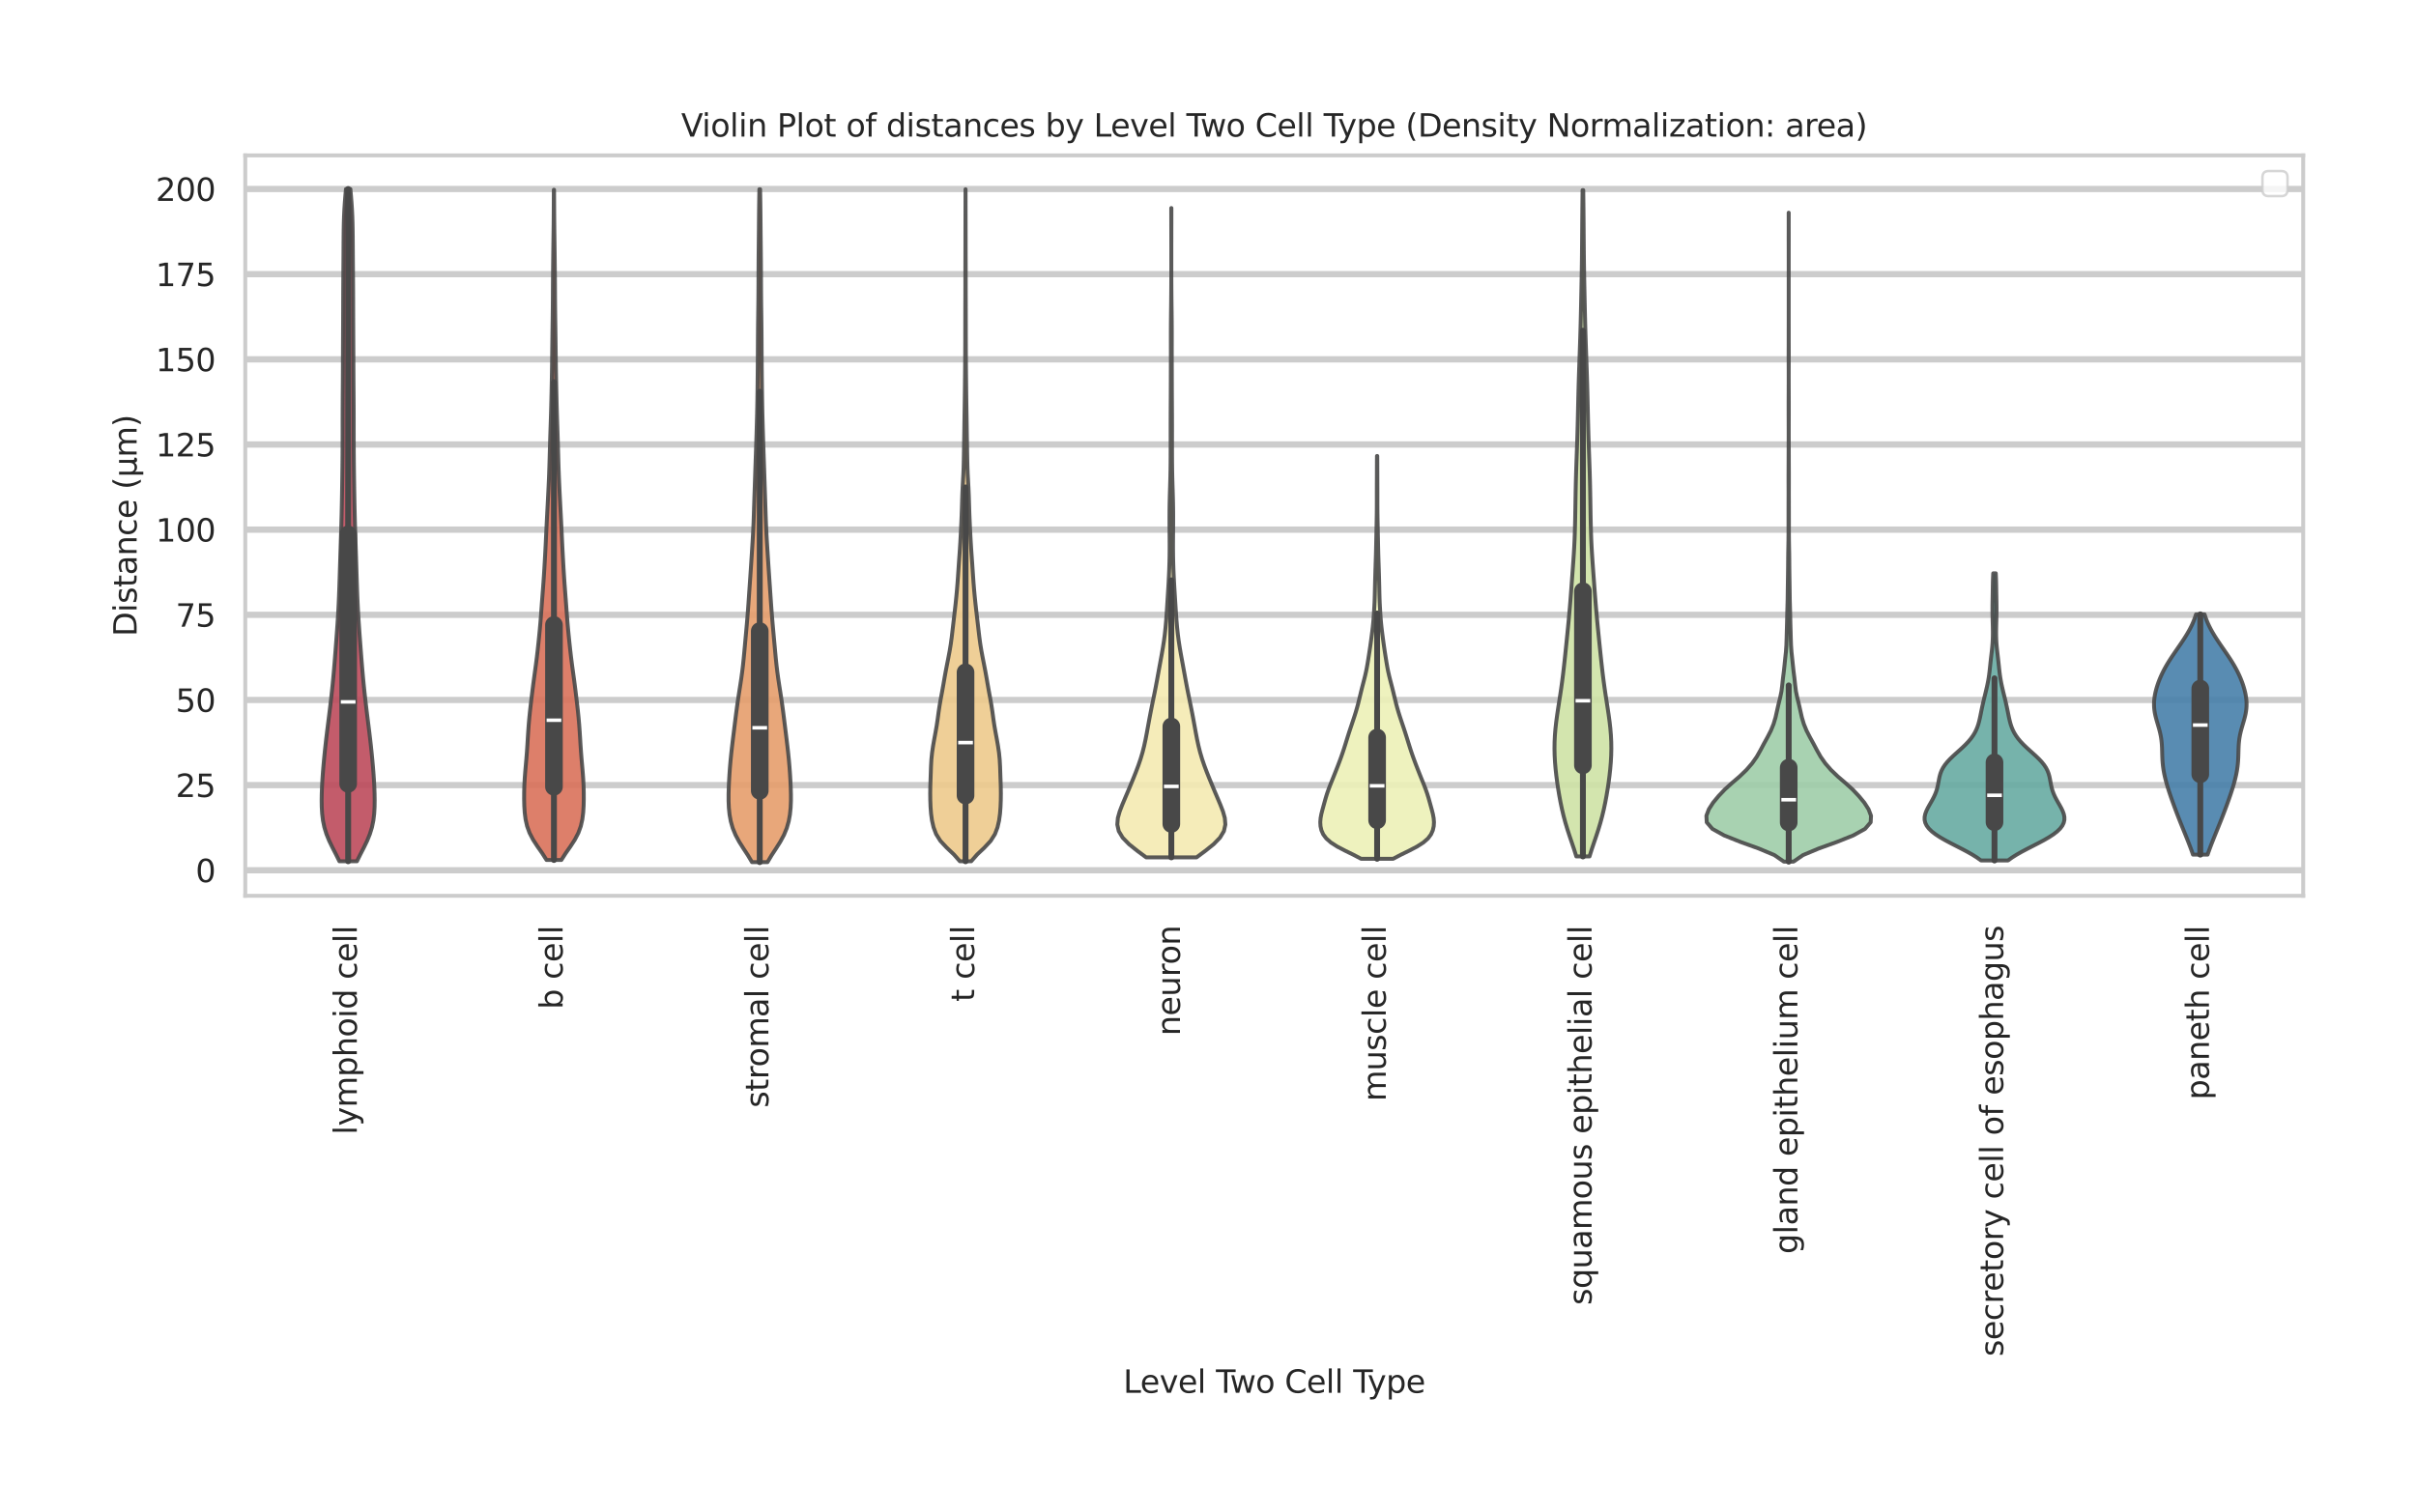 <?xml version="1.0" encoding="utf-8" standalone="no"?>
<!DOCTYPE svg PUBLIC "-//W3C//DTD SVG 1.1//EN"
  "http://www.w3.org/Graphics/SVG/1.1/DTD/svg11.dtd">
<svg xmlns:xlink="http://www.w3.org/1999/xlink" width="770.96pt" height="482.651pt" viewBox="0 0 770.96 482.651" xmlns="http://www.w3.org/2000/svg" version="1.1">
 <defs>
  <style type="text/css">*{stroke-linejoin: round; stroke-linecap: butt}</style>
 </defs>
 <g id="figure_1">
  <g id="patch_1">
   <path d="M 0 482.651 
L 770.96 482.651 
L 770.96 0 
L 0 0 
z
" style="fill: #ffffff"/>
  </g>
  <g id="axes_1">
   <g id="patch_2">
    <path d="M 78.266 285.932 
L 734.96 285.932 
L 734.96 49.598 
L 78.266 49.598 
z
" style="fill: #ffffff"/>
   </g>
   <g id="matplotlib.axis_1">
    <g id="xtick_1">
     <g id="text_1">
      <!-- lymphoid cell -->
      <g style="fill: #262626" transform="translate(113.86 362.187) rotate(-90) scale(0.1 -0.1)">
       <defs>
        <path id="DejaVuSans-6c" d="M 603 4863 
L 1178 4863 
L 1178 0 
L 603 0 
L 603 4863 
z
" transform="scale(0.016)"/>
        <path id="DejaVuSans-79" d="M 2059 -325 
Q 1816 -950 1584 -1140 
Q 1353 -1331 966 -1331 
L 506 -1331 
L 506 -850 
L 844 -850 
Q 1081 -850 1212 -737 
Q 1344 -625 1503 -206 
L 1606 56 
L 191 3500 
L 800 3500 
L 1894 763 
L 2988 3500 
L 3597 3500 
L 2059 -325 
z
" transform="scale(0.016)"/>
        <path id="DejaVuSans-6d" d="M 3328 2828 
Q 3544 3216 3844 3400 
Q 4144 3584 4550 3584 
Q 5097 3584 5394 3201 
Q 5691 2819 5691 2113 
L 5691 0 
L 5113 0 
L 5113 2094 
Q 5113 2597 4934 2840 
Q 4756 3084 4391 3084 
Q 3944 3084 3684 2787 
Q 3425 2491 3425 1978 
L 3425 0 
L 2847 0 
L 2847 2094 
Q 2847 2600 2669 2842 
Q 2491 3084 2119 3084 
Q 1678 3084 1418 2786 
Q 1159 2488 1159 1978 
L 1159 0 
L 581 0 
L 581 3500 
L 1159 3500 
L 1159 2956 
Q 1356 3278 1631 3431 
Q 1906 3584 2284 3584 
Q 2666 3584 2933 3390 
Q 3200 3197 3328 2828 
z
" transform="scale(0.016)"/>
        <path id="DejaVuSans-70" d="M 1159 525 
L 1159 -1331 
L 581 -1331 
L 581 3500 
L 1159 3500 
L 1159 2969 
Q 1341 3281 1617 3432 
Q 1894 3584 2278 3584 
Q 2916 3584 3314 3078 
Q 3713 2572 3713 1747 
Q 3713 922 3314 415 
Q 2916 -91 2278 -91 
Q 1894 -91 1617 61 
Q 1341 213 1159 525 
z
M 3116 1747 
Q 3116 2381 2855 2742 
Q 2594 3103 2138 3103 
Q 1681 3103 1420 2742 
Q 1159 2381 1159 1747 
Q 1159 1113 1420 752 
Q 1681 391 2138 391 
Q 2594 391 2855 752 
Q 3116 1113 3116 1747 
z
" transform="scale(0.016)"/>
        <path id="DejaVuSans-68" d="M 3513 2113 
L 3513 0 
L 2938 0 
L 2938 2094 
Q 2938 2591 2744 2837 
Q 2550 3084 2163 3084 
Q 1697 3084 1428 2787 
Q 1159 2491 1159 1978 
L 1159 0 
L 581 0 
L 581 4863 
L 1159 4863 
L 1159 2956 
Q 1366 3272 1645 3428 
Q 1925 3584 2291 3584 
Q 2894 3584 3203 3211 
Q 3513 2838 3513 2113 
z
" transform="scale(0.016)"/>
        <path id="DejaVuSans-6f" d="M 1959 3097 
Q 1497 3097 1228 2736 
Q 959 2375 959 1747 
Q 959 1119 1226 758 
Q 1494 397 1959 397 
Q 2419 397 2687 759 
Q 2956 1122 2956 1747 
Q 2956 2369 2687 2733 
Q 2419 3097 1959 3097 
z
M 1959 3584 
Q 2709 3584 3137 3096 
Q 3566 2609 3566 1747 
Q 3566 888 3137 398 
Q 2709 -91 1959 -91 
Q 1206 -91 779 398 
Q 353 888 353 1747 
Q 353 2609 779 3096 
Q 1206 3584 1959 3584 
z
" transform="scale(0.016)"/>
        <path id="DejaVuSans-69" d="M 603 3500 
L 1178 3500 
L 1178 0 
L 603 0 
L 603 3500 
z
M 603 4863 
L 1178 4863 
L 1178 4134 
L 603 4134 
L 603 4863 
z
" transform="scale(0.016)"/>
        <path id="DejaVuSans-64" d="M 2906 2969 
L 2906 4863 
L 3481 4863 
L 3481 0 
L 2906 0 
L 2906 525 
Q 2725 213 2448 61 
Q 2172 -91 1784 -91 
Q 1150 -91 751 415 
Q 353 922 353 1747 
Q 353 2572 751 3078 
Q 1150 3584 1784 3584 
Q 2172 3584 2448 3432 
Q 2725 3281 2906 2969 
z
M 947 1747 
Q 947 1113 1208 752 
Q 1469 391 1925 391 
Q 2381 391 2643 752 
Q 2906 1113 2906 1747 
Q 2906 2381 2643 2742 
Q 2381 3103 1925 3103 
Q 1469 3103 1208 2742 
Q 947 2381 947 1747 
z
" transform="scale(0.016)"/>
        <path id="DejaVuSans-20" transform="scale(0.016)"/>
        <path id="DejaVuSans-63" d="M 3122 3366 
L 3122 2828 
Q 2878 2963 2633 3030 
Q 2388 3097 2138 3097 
Q 1578 3097 1268 2742 
Q 959 2388 959 1747 
Q 959 1106 1268 751 
Q 1578 397 2138 397 
Q 2388 397 2633 464 
Q 2878 531 3122 666 
L 3122 134 
Q 2881 22 2623 -34 
Q 2366 -91 2075 -91 
Q 1284 -91 818 406 
Q 353 903 353 1747 
Q 353 2603 823 3093 
Q 1294 3584 2113 3584 
Q 2378 3584 2631 3529 
Q 2884 3475 3122 3366 
z
" transform="scale(0.016)"/>
        <path id="DejaVuSans-65" d="M 3597 1894 
L 3597 1613 
L 953 1613 
Q 991 1019 1311 708 
Q 1631 397 2203 397 
Q 2534 397 2845 478 
Q 3156 559 3463 722 
L 3463 178 
Q 3153 47 2828 -22 
Q 2503 -91 2169 -91 
Q 1331 -91 842 396 
Q 353 884 353 1716 
Q 353 2575 817 3079 
Q 1281 3584 2069 3584 
Q 2775 3584 3186 3129 
Q 3597 2675 3597 1894 
z
M 3022 2063 
Q 3016 2534 2758 2815 
Q 2500 3097 2075 3097 
Q 1594 3097 1305 2825 
Q 1016 2553 972 2059 
L 3022 2063 
z
" transform="scale(0.016)"/>
       </defs>
       <use xlink:href="#DejaVuSans-6c"/>
       <use xlink:href="#DejaVuSans-79" transform="translate(27.783 0)"/>
       <use xlink:href="#DejaVuSans-6d" transform="translate(86.963 0)"/>
       <use xlink:href="#DejaVuSans-70" transform="translate(184.375 0)"/>
       <use xlink:href="#DejaVuSans-68" transform="translate(247.852 0)"/>
       <use xlink:href="#DejaVuSans-6f" transform="translate(311.23 0)"/>
       <use xlink:href="#DejaVuSans-69" transform="translate(372.412 0)"/>
       <use xlink:href="#DejaVuSans-64" transform="translate(400.195 0)"/>
       <use xlink:href="#DejaVuSans-20" transform="translate(463.672 0)"/>
       <use xlink:href="#DejaVuSans-63" transform="translate(495.459 0)"/>
       <use xlink:href="#DejaVuSans-65" transform="translate(550.439 0)"/>
       <use xlink:href="#DejaVuSans-6c" transform="translate(611.963 0)"/>
       <use xlink:href="#DejaVuSans-6c" transform="translate(639.746 0)"/>
      </g>
     </g>
    </g>
    <g id="xtick_2">
     <g id="text_2">
      <!-- b cell -->
      <g style="fill: #262626" transform="translate(179.529 322.167) rotate(-90) scale(0.1 -0.1)">
       <defs>
        <path id="DejaVuSans-62" d="M 3116 1747 
Q 3116 2381 2855 2742 
Q 2594 3103 2138 3103 
Q 1681 3103 1420 2742 
Q 1159 2381 1159 1747 
Q 1159 1113 1420 752 
Q 1681 391 2138 391 
Q 2594 391 2855 752 
Q 3116 1113 3116 1747 
z
M 1159 2969 
Q 1341 3281 1617 3432 
Q 1894 3584 2278 3584 
Q 2916 3584 3314 3078 
Q 3713 2572 3713 1747 
Q 3713 922 3314 415 
Q 2916 -91 2278 -91 
Q 1894 -91 1617 61 
Q 1341 213 1159 525 
L 1159 0 
L 581 0 
L 581 4863 
L 1159 4863 
L 1159 2969 
z
" transform="scale(0.016)"/>
       </defs>
       <use xlink:href="#DejaVuSans-62"/>
       <use xlink:href="#DejaVuSans-20" transform="translate(63.477 0)"/>
       <use xlink:href="#DejaVuSans-63" transform="translate(95.264 0)"/>
       <use xlink:href="#DejaVuSans-65" transform="translate(150.244 0)"/>
       <use xlink:href="#DejaVuSans-6c" transform="translate(211.768 0)"/>
       <use xlink:href="#DejaVuSans-6c" transform="translate(239.551 0)"/>
      </g>
     </g>
    </g>
    <g id="xtick_3">
     <g id="text_3">
      <!-- stromal cell -->
      <g style="fill: #262626" transform="translate(245.198 353.6) rotate(-90) scale(0.1 -0.1)">
       <defs>
        <path id="DejaVuSans-73" d="M 2834 3397 
L 2834 2853 
Q 2591 2978 2328 3040 
Q 2066 3103 1784 3103 
Q 1356 3103 1142 2972 
Q 928 2841 928 2578 
Q 928 2378 1081 2264 
Q 1234 2150 1697 2047 
L 1894 2003 
Q 2506 1872 2764 1633 
Q 3022 1394 3022 966 
Q 3022 478 2636 193 
Q 2250 -91 1575 -91 
Q 1294 -91 989 -36 
Q 684 19 347 128 
L 347 722 
Q 666 556 975 473 
Q 1284 391 1588 391 
Q 1994 391 2212 530 
Q 2431 669 2431 922 
Q 2431 1156 2273 1281 
Q 2116 1406 1581 1522 
L 1381 1569 
Q 847 1681 609 1914 
Q 372 2147 372 2553 
Q 372 3047 722 3315 
Q 1072 3584 1716 3584 
Q 2034 3584 2315 3537 
Q 2597 3491 2834 3397 
z
" transform="scale(0.016)"/>
        <path id="DejaVuSans-74" d="M 1172 4494 
L 1172 3500 
L 2356 3500 
L 2356 3053 
L 1172 3053 
L 1172 1153 
Q 1172 725 1289 603 
Q 1406 481 1766 481 
L 2356 481 
L 2356 0 
L 1766 0 
Q 1100 0 847 248 
Q 594 497 594 1153 
L 594 3053 
L 172 3053 
L 172 3500 
L 594 3500 
L 594 4494 
L 1172 4494 
z
" transform="scale(0.016)"/>
        <path id="DejaVuSans-72" d="M 2631 2963 
Q 2534 3019 2420 3045 
Q 2306 3072 2169 3072 
Q 1681 3072 1420 2755 
Q 1159 2438 1159 1844 
L 1159 0 
L 581 0 
L 581 3500 
L 1159 3500 
L 1159 2956 
Q 1341 3275 1631 3429 
Q 1922 3584 2338 3584 
Q 2397 3584 2469 3576 
Q 2541 3569 2628 3553 
L 2631 2963 
z
" transform="scale(0.016)"/>
        <path id="DejaVuSans-61" d="M 2194 1759 
Q 1497 1759 1228 1600 
Q 959 1441 959 1056 
Q 959 750 1161 570 
Q 1363 391 1709 391 
Q 2188 391 2477 730 
Q 2766 1069 2766 1631 
L 2766 1759 
L 2194 1759 
z
M 3341 1997 
L 3341 0 
L 2766 0 
L 2766 531 
Q 2569 213 2275 61 
Q 1981 -91 1556 -91 
Q 1019 -91 701 211 
Q 384 513 384 1019 
Q 384 1609 779 1909 
Q 1175 2209 1959 2209 
L 2766 2209 
L 2766 2266 
Q 2766 2663 2505 2880 
Q 2244 3097 1772 3097 
Q 1472 3097 1187 3025 
Q 903 2953 641 2809 
L 641 3341 
Q 956 3463 1253 3523 
Q 1550 3584 1831 3584 
Q 2591 3584 2966 3190 
Q 3341 2797 3341 1997 
z
" transform="scale(0.016)"/>
       </defs>
       <use xlink:href="#DejaVuSans-73"/>
       <use xlink:href="#DejaVuSans-74" transform="translate(52.1 0)"/>
       <use xlink:href="#DejaVuSans-72" transform="translate(91.309 0)"/>
       <use xlink:href="#DejaVuSans-6f" transform="translate(130.172 0)"/>
       <use xlink:href="#DejaVuSans-6d" transform="translate(191.354 0)"/>
       <use xlink:href="#DejaVuSans-61" transform="translate(288.766 0)"/>
       <use xlink:href="#DejaVuSans-6c" transform="translate(350.045 0)"/>
       <use xlink:href="#DejaVuSans-20" transform="translate(377.828 0)"/>
       <use xlink:href="#DejaVuSans-63" transform="translate(409.615 0)"/>
       <use xlink:href="#DejaVuSans-65" transform="translate(464.596 0)"/>
       <use xlink:href="#DejaVuSans-6c" transform="translate(526.119 0)"/>
       <use xlink:href="#DejaVuSans-6c" transform="translate(553.902 0)"/>
      </g>
     </g>
    </g>
    <g id="xtick_4">
     <g id="text_4">
      <!-- t cell -->
      <g style="fill: #262626" transform="translate(310.868 319.739) rotate(-90) scale(0.1 -0.1)">
       <use xlink:href="#DejaVuSans-74"/>
       <use xlink:href="#DejaVuSans-20" transform="translate(39.209 0)"/>
       <use xlink:href="#DejaVuSans-63" transform="translate(70.996 0)"/>
       <use xlink:href="#DejaVuSans-65" transform="translate(125.977 0)"/>
       <use xlink:href="#DejaVuSans-6c" transform="translate(187.5 0)"/>
       <use xlink:href="#DejaVuSans-6c" transform="translate(215.283 0)"/>
      </g>
     </g>
    </g>
    <g id="xtick_5">
     <g id="text_5">
      <!-- neuron -->
      <g style="fill: #262626" transform="translate(376.537 330.603) rotate(-90) scale(0.1 -0.1)">
       <defs>
        <path id="DejaVuSans-6e" d="M 3513 2113 
L 3513 0 
L 2938 0 
L 2938 2094 
Q 2938 2591 2744 2837 
Q 2550 3084 2163 3084 
Q 1697 3084 1428 2787 
Q 1159 2491 1159 1978 
L 1159 0 
L 581 0 
L 581 3500 
L 1159 3500 
L 1159 2956 
Q 1366 3272 1645 3428 
Q 1925 3584 2291 3584 
Q 2894 3584 3203 3211 
Q 3513 2838 3513 2113 
z
" transform="scale(0.016)"/>
        <path id="DejaVuSans-75" d="M 544 1381 
L 544 3500 
L 1119 3500 
L 1119 1403 
Q 1119 906 1312 657 
Q 1506 409 1894 409 
Q 2359 409 2629 706 
Q 2900 1003 2900 1516 
L 2900 3500 
L 3475 3500 
L 3475 0 
L 2900 0 
L 2900 538 
Q 2691 219 2414 64 
Q 2138 -91 1772 -91 
Q 1169 -91 856 284 
Q 544 659 544 1381 
z
M 1991 3584 
L 1991 3584 
z
" transform="scale(0.016)"/>
       </defs>
       <use xlink:href="#DejaVuSans-6e"/>
       <use xlink:href="#DejaVuSans-65" transform="translate(63.379 0)"/>
       <use xlink:href="#DejaVuSans-75" transform="translate(124.902 0)"/>
       <use xlink:href="#DejaVuSans-72" transform="translate(188.281 0)"/>
       <use xlink:href="#DejaVuSans-6f" transform="translate(227.145 0)"/>
       <use xlink:href="#DejaVuSans-6e" transform="translate(288.326 0)"/>
      </g>
     </g>
    </g>
    <g id="xtick_6">
     <g id="text_6">
      <!-- muscle cell -->
      <g style="fill: #262626" transform="translate(442.207 351.536) rotate(-90) scale(0.1 -0.1)">
       <use xlink:href="#DejaVuSans-6d"/>
       <use xlink:href="#DejaVuSans-75" transform="translate(97.412 0)"/>
       <use xlink:href="#DejaVuSans-73" transform="translate(160.791 0)"/>
       <use xlink:href="#DejaVuSans-63" transform="translate(212.891 0)"/>
       <use xlink:href="#DejaVuSans-6c" transform="translate(267.871 0)"/>
       <use xlink:href="#DejaVuSans-65" transform="translate(295.654 0)"/>
       <use xlink:href="#DejaVuSans-20" transform="translate(357.178 0)"/>
       <use xlink:href="#DejaVuSans-63" transform="translate(388.965 0)"/>
       <use xlink:href="#DejaVuSans-65" transform="translate(443.945 0)"/>
       <use xlink:href="#DejaVuSans-6c" transform="translate(505.469 0)"/>
       <use xlink:href="#DejaVuSans-6c" transform="translate(533.252 0)"/>
      </g>
     </g>
    </g>
    <g id="xtick_7">
     <g id="text_7">
      <!-- squamous epithelial cell -->
      <g style="fill: #262626" transform="translate(507.876 416.579) rotate(-90) scale(0.1 -0.1)">
       <defs>
        <path id="DejaVuSans-71" d="M 947 1747 
Q 947 1113 1208 752 
Q 1469 391 1925 391 
Q 2381 391 2643 752 
Q 2906 1113 2906 1747 
Q 2906 2381 2643 2742 
Q 2381 3103 1925 3103 
Q 1469 3103 1208 2742 
Q 947 2381 947 1747 
z
M 2906 525 
Q 2725 213 2448 61 
Q 2172 -91 1784 -91 
Q 1150 -91 751 415 
Q 353 922 353 1747 
Q 353 2572 751 3078 
Q 1150 3584 1784 3584 
Q 2172 3584 2448 3432 
Q 2725 3281 2906 2969 
L 2906 3500 
L 3481 3500 
L 3481 -1331 
L 2906 -1331 
L 2906 525 
z
" transform="scale(0.016)"/>
       </defs>
       <use xlink:href="#DejaVuSans-73"/>
       <use xlink:href="#DejaVuSans-71" transform="translate(52.1 0)"/>
       <use xlink:href="#DejaVuSans-75" transform="translate(115.576 0)"/>
       <use xlink:href="#DejaVuSans-61" transform="translate(178.955 0)"/>
       <use xlink:href="#DejaVuSans-6d" transform="translate(240.234 0)"/>
       <use xlink:href="#DejaVuSans-6f" transform="translate(337.646 0)"/>
       <use xlink:href="#DejaVuSans-75" transform="translate(398.828 0)"/>
       <use xlink:href="#DejaVuSans-73" transform="translate(462.207 0)"/>
       <use xlink:href="#DejaVuSans-20" transform="translate(514.307 0)"/>
       <use xlink:href="#DejaVuSans-65" transform="translate(546.094 0)"/>
       <use xlink:href="#DejaVuSans-70" transform="translate(607.617 0)"/>
       <use xlink:href="#DejaVuSans-69" transform="translate(671.094 0)"/>
       <use xlink:href="#DejaVuSans-74" transform="translate(698.877 0)"/>
       <use xlink:href="#DejaVuSans-68" transform="translate(738.086 0)"/>
       <use xlink:href="#DejaVuSans-65" transform="translate(801.465 0)"/>
       <use xlink:href="#DejaVuSans-6c" transform="translate(862.988 0)"/>
       <use xlink:href="#DejaVuSans-69" transform="translate(890.771 0)"/>
       <use xlink:href="#DejaVuSans-61" transform="translate(918.555 0)"/>
       <use xlink:href="#DejaVuSans-6c" transform="translate(979.834 0)"/>
       <use xlink:href="#DejaVuSans-20" transform="translate(1007.617 0)"/>
       <use xlink:href="#DejaVuSans-63" transform="translate(1039.404 0)"/>
       <use xlink:href="#DejaVuSans-65" transform="translate(1094.385 0)"/>
       <use xlink:href="#DejaVuSans-6c" transform="translate(1155.908 0)"/>
       <use xlink:href="#DejaVuSans-6c" transform="translate(1183.691 0)"/>
      </g>
     </g>
    </g>
    <g id="xtick_8">
     <g id="text_8">
      <!-- gland epithelium cell -->
      <g style="fill: #262626" transform="translate(573.545 400.262) rotate(-90) scale(0.1 -0.1)">
       <defs>
        <path id="DejaVuSans-67" d="M 2906 1791 
Q 2906 2416 2648 2759 
Q 2391 3103 1925 3103 
Q 1463 3103 1205 2759 
Q 947 2416 947 1791 
Q 947 1169 1205 825 
Q 1463 481 1925 481 
Q 2391 481 2648 825 
Q 2906 1169 2906 1791 
z
M 3481 434 
Q 3481 -459 3084 -895 
Q 2688 -1331 1869 -1331 
Q 1566 -1331 1297 -1286 
Q 1028 -1241 775 -1147 
L 775 -588 
Q 1028 -725 1275 -790 
Q 1522 -856 1778 -856 
Q 2344 -856 2625 -561 
Q 2906 -266 2906 331 
L 2906 616 
Q 2728 306 2450 153 
Q 2172 0 1784 0 
Q 1141 0 747 490 
Q 353 981 353 1791 
Q 353 2603 747 3093 
Q 1141 3584 1784 3584 
Q 2172 3584 2450 3431 
Q 2728 3278 2906 2969 
L 2906 3500 
L 3481 3500 
L 3481 434 
z
" transform="scale(0.016)"/>
       </defs>
       <use xlink:href="#DejaVuSans-67"/>
       <use xlink:href="#DejaVuSans-6c" transform="translate(63.477 0)"/>
       <use xlink:href="#DejaVuSans-61" transform="translate(91.26 0)"/>
       <use xlink:href="#DejaVuSans-6e" transform="translate(152.539 0)"/>
       <use xlink:href="#DejaVuSans-64" transform="translate(215.918 0)"/>
       <use xlink:href="#DejaVuSans-20" transform="translate(279.395 0)"/>
       <use xlink:href="#DejaVuSans-65" transform="translate(311.182 0)"/>
       <use xlink:href="#DejaVuSans-70" transform="translate(372.705 0)"/>
       <use xlink:href="#DejaVuSans-69" transform="translate(436.182 0)"/>
       <use xlink:href="#DejaVuSans-74" transform="translate(463.965 0)"/>
       <use xlink:href="#DejaVuSans-68" transform="translate(503.174 0)"/>
       <use xlink:href="#DejaVuSans-65" transform="translate(566.553 0)"/>
       <use xlink:href="#DejaVuSans-6c" transform="translate(628.076 0)"/>
       <use xlink:href="#DejaVuSans-69" transform="translate(655.859 0)"/>
       <use xlink:href="#DejaVuSans-75" transform="translate(683.643 0)"/>
       <use xlink:href="#DejaVuSans-6d" transform="translate(747.021 0)"/>
       <use xlink:href="#DejaVuSans-20" transform="translate(844.434 0)"/>
       <use xlink:href="#DejaVuSans-63" transform="translate(876.221 0)"/>
       <use xlink:href="#DejaVuSans-65" transform="translate(931.201 0)"/>
       <use xlink:href="#DejaVuSans-6c" transform="translate(992.725 0)"/>
       <use xlink:href="#DejaVuSans-6c" transform="translate(1020.508 0)"/>
      </g>
     </g>
    </g>
    <g id="xtick_9">
     <g id="text_9">
      <!-- secretory cell of esophagus -->
      <g style="fill: #262626" transform="translate(639.215 432.973) rotate(-90) scale(0.1 -0.1)">
       <defs>
        <path id="DejaVuSans-66" d="M 2375 4863 
L 2375 4384 
L 1825 4384 
Q 1516 4384 1395 4259 
Q 1275 4134 1275 3809 
L 1275 3500 
L 2222 3500 
L 2222 3053 
L 1275 3053 
L 1275 0 
L 697 0 
L 697 3053 
L 147 3053 
L 147 3500 
L 697 3500 
L 697 3744 
Q 697 4328 969 4595 
Q 1241 4863 1831 4863 
L 2375 4863 
z
" transform="scale(0.016)"/>
       </defs>
       <use xlink:href="#DejaVuSans-73"/>
       <use xlink:href="#DejaVuSans-65" transform="translate(52.1 0)"/>
       <use xlink:href="#DejaVuSans-63" transform="translate(113.623 0)"/>
       <use xlink:href="#DejaVuSans-72" transform="translate(168.604 0)"/>
       <use xlink:href="#DejaVuSans-65" transform="translate(207.467 0)"/>
       <use xlink:href="#DejaVuSans-74" transform="translate(268.99 0)"/>
       <use xlink:href="#DejaVuSans-6f" transform="translate(308.199 0)"/>
       <use xlink:href="#DejaVuSans-72" transform="translate(369.381 0)"/>
       <use xlink:href="#DejaVuSans-79" transform="translate(410.494 0)"/>
       <use xlink:href="#DejaVuSans-20" transform="translate(469.674 0)"/>
       <use xlink:href="#DejaVuSans-63" transform="translate(501.461 0)"/>
       <use xlink:href="#DejaVuSans-65" transform="translate(556.441 0)"/>
       <use xlink:href="#DejaVuSans-6c" transform="translate(617.965 0)"/>
       <use xlink:href="#DejaVuSans-6c" transform="translate(645.748 0)"/>
       <use xlink:href="#DejaVuSans-20" transform="translate(673.531 0)"/>
       <use xlink:href="#DejaVuSans-6f" transform="translate(705.318 0)"/>
       <use xlink:href="#DejaVuSans-66" transform="translate(766.5 0)"/>
       <use xlink:href="#DejaVuSans-20" transform="translate(801.705 0)"/>
       <use xlink:href="#DejaVuSans-65" transform="translate(833.492 0)"/>
       <use xlink:href="#DejaVuSans-73" transform="translate(895.016 0)"/>
       <use xlink:href="#DejaVuSans-6f" transform="translate(947.115 0)"/>
       <use xlink:href="#DejaVuSans-70" transform="translate(1008.297 0)"/>
       <use xlink:href="#DejaVuSans-68" transform="translate(1071.773 0)"/>
       <use xlink:href="#DejaVuSans-61" transform="translate(1135.152 0)"/>
       <use xlink:href="#DejaVuSans-67" transform="translate(1196.432 0)"/>
       <use xlink:href="#DejaVuSans-75" transform="translate(1259.908 0)"/>
       <use xlink:href="#DejaVuSans-73" transform="translate(1323.287 0)"/>
      </g>
     </g>
    </g>
    <g id="xtick_10">
     <g id="text_10">
      <!-- paneth cell -->
      <g style="fill: #262626" transform="translate(704.884 351.043) rotate(-90) scale(0.1 -0.1)">
       <use xlink:href="#DejaVuSans-70"/>
       <use xlink:href="#DejaVuSans-61" transform="translate(63.477 0)"/>
       <use xlink:href="#DejaVuSans-6e" transform="translate(124.756 0)"/>
       <use xlink:href="#DejaVuSans-65" transform="translate(188.135 0)"/>
       <use xlink:href="#DejaVuSans-74" transform="translate(249.658 0)"/>
       <use xlink:href="#DejaVuSans-68" transform="translate(288.867 0)"/>
       <use xlink:href="#DejaVuSans-20" transform="translate(352.246 0)"/>
       <use xlink:href="#DejaVuSans-63" transform="translate(384.033 0)"/>
       <use xlink:href="#DejaVuSans-65" transform="translate(439.014 0)"/>
       <use xlink:href="#DejaVuSans-6c" transform="translate(500.537 0)"/>
       <use xlink:href="#DejaVuSans-6c" transform="translate(528.32 0)"/>
      </g>
     </g>
    </g>
    <g id="text_11">
     <!-- Level Two Cell Type -->
     <g style="fill: #262626" transform="translate(358.439 444.572) scale(0.1 -0.1)">
      <defs>
       <path id="DejaVuSans-4c" d="M 628 4666 
L 1259 4666 
L 1259 531 
L 3531 531 
L 3531 0 
L 628 0 
L 628 4666 
z
" transform="scale(0.016)"/>
       <path id="DejaVuSans-76" d="M 191 3500 
L 800 3500 
L 1894 563 
L 2988 3500 
L 3597 3500 
L 2284 0 
L 1503 0 
L 191 3500 
z
" transform="scale(0.016)"/>
       <path id="DejaVuSans-54" d="M -19 4666 
L 3928 4666 
L 3928 4134 
L 2272 4134 
L 2272 0 
L 1638 0 
L 1638 4134 
L -19 4134 
L -19 4666 
z
" transform="scale(0.016)"/>
       <path id="DejaVuSans-77" d="M 269 3500 
L 844 3500 
L 1563 769 
L 2278 3500 
L 2956 3500 
L 3675 769 
L 4391 3500 
L 4966 3500 
L 4050 0 
L 3372 0 
L 2619 2869 
L 1863 0 
L 1184 0 
L 269 3500 
z
" transform="scale(0.016)"/>
       <path id="DejaVuSans-43" d="M 4122 4306 
L 4122 3641 
Q 3803 3938 3442 4084 
Q 3081 4231 2675 4231 
Q 1875 4231 1450 3742 
Q 1025 3253 1025 2328 
Q 1025 1406 1450 917 
Q 1875 428 2675 428 
Q 3081 428 3442 575 
Q 3803 722 4122 1019 
L 4122 359 
Q 3791 134 3420 21 
Q 3050 -91 2638 -91 
Q 1578 -91 968 557 
Q 359 1206 359 2328 
Q 359 3453 968 4101 
Q 1578 4750 2638 4750 
Q 3056 4750 3426 4639 
Q 3797 4528 4122 4306 
z
" transform="scale(0.016)"/>
      </defs>
      <use xlink:href="#DejaVuSans-4c"/>
      <use xlink:href="#DejaVuSans-65" transform="translate(53.963 0)"/>
      <use xlink:href="#DejaVuSans-76" transform="translate(115.486 0)"/>
      <use xlink:href="#DejaVuSans-65" transform="translate(174.666 0)"/>
      <use xlink:href="#DejaVuSans-6c" transform="translate(236.189 0)"/>
      <use xlink:href="#DejaVuSans-20" transform="translate(263.973 0)"/>
      <use xlink:href="#DejaVuSans-54" transform="translate(295.76 0)"/>
      <use xlink:href="#DejaVuSans-77" transform="translate(340.344 0)"/>
      <use xlink:href="#DejaVuSans-6f" transform="translate(422.131 0)"/>
      <use xlink:href="#DejaVuSans-20" transform="translate(483.312 0)"/>
      <use xlink:href="#DejaVuSans-43" transform="translate(515.1 0)"/>
      <use xlink:href="#DejaVuSans-65" transform="translate(584.924 0)"/>
      <use xlink:href="#DejaVuSans-6c" transform="translate(646.447 0)"/>
      <use xlink:href="#DejaVuSans-6c" transform="translate(674.23 0)"/>
      <use xlink:href="#DejaVuSans-20" transform="translate(702.014 0)"/>
      <use xlink:href="#DejaVuSans-54" transform="translate(733.801 0)"/>
      <use xlink:href="#DejaVuSans-79" transform="translate(779.26 0)"/>
      <use xlink:href="#DejaVuSans-70" transform="translate(838.439 0)"/>
      <use xlink:href="#DejaVuSans-65" transform="translate(901.916 0)"/>
     </g>
    </g>
   </g>
   <g id="matplotlib.axis_2">
    <g id="ytick_1">
     <g id="line2d_1">
      <path d="M 78.266 277.782 
L 734.96 277.782 
" clip-path="url(#p7a1ac5072c)" style="fill: none; stroke: #cccccc; stroke-width: 2; stroke-linecap: round"/>
     </g>
     <g id="text_12">
      <!-- 0 -->
      <g style="fill: #262626" transform="translate(62.403 281.582) scale(0.1 -0.1)">
       <defs>
        <path id="DejaVuSans-30" d="M 2034 4250 
Q 1547 4250 1301 3770 
Q 1056 3291 1056 2328 
Q 1056 1369 1301 889 
Q 1547 409 2034 409 
Q 2525 409 2770 889 
Q 3016 1369 3016 2328 
Q 3016 3291 2770 3770 
Q 2525 4250 2034 4250 
z
M 2034 4750 
Q 2819 4750 3233 4129 
Q 3647 3509 3647 2328 
Q 3647 1150 3233 529 
Q 2819 -91 2034 -91 
Q 1250 -91 836 529 
Q 422 1150 422 2328 
Q 422 3509 836 4129 
Q 1250 4750 2034 4750 
z
" transform="scale(0.016)"/>
       </defs>
       <use xlink:href="#DejaVuSans-30"/>
      </g>
     </g>
    </g>
    <g id="ytick_2">
     <g id="line2d_2">
      <path d="M 78.266 250.601 
L 734.96 250.601 
" clip-path="url(#p7a1ac5072c)" style="fill: none; stroke: #cccccc; stroke-width: 2; stroke-linecap: round"/>
     </g>
     <g id="text_13">
      <!-- 25 -->
      <g style="fill: #262626" transform="translate(56.041 254.401) scale(0.1 -0.1)">
       <defs>
        <path id="DejaVuSans-32" d="M 1228 531 
L 3431 531 
L 3431 0 
L 469 0 
L 469 531 
Q 828 903 1448 1529 
Q 2069 2156 2228 2338 
Q 2531 2678 2651 2914 
Q 2772 3150 2772 3378 
Q 2772 3750 2511 3984 
Q 2250 4219 1831 4219 
Q 1534 4219 1204 4116 
Q 875 4013 500 3803 
L 500 4441 
Q 881 4594 1212 4672 
Q 1544 4750 1819 4750 
Q 2544 4750 2975 4387 
Q 3406 4025 3406 3419 
Q 3406 3131 3298 2873 
Q 3191 2616 2906 2266 
Q 2828 2175 2409 1742 
Q 1991 1309 1228 531 
z
" transform="scale(0.016)"/>
        <path id="DejaVuSans-35" d="M 691 4666 
L 3169 4666 
L 3169 4134 
L 1269 4134 
L 1269 2991 
Q 1406 3038 1543 3061 
Q 1681 3084 1819 3084 
Q 2600 3084 3056 2656 
Q 3513 2228 3513 1497 
Q 3513 744 3044 326 
Q 2575 -91 1722 -91 
Q 1428 -91 1123 -41 
Q 819 9 494 109 
L 494 744 
Q 775 591 1075 516 
Q 1375 441 1709 441 
Q 2250 441 2565 725 
Q 2881 1009 2881 1497 
Q 2881 1984 2565 2268 
Q 2250 2553 1709 2553 
Q 1456 2553 1204 2497 
Q 953 2441 691 2322 
L 691 4666 
z
" transform="scale(0.016)"/>
       </defs>
       <use xlink:href="#DejaVuSans-32"/>
       <use xlink:href="#DejaVuSans-35" transform="translate(63.623 0)"/>
      </g>
     </g>
    </g>
    <g id="ytick_3">
     <g id="line2d_3">
      <path d="M 78.266 223.42 
L 734.96 223.42 
" clip-path="url(#p7a1ac5072c)" style="fill: none; stroke: #cccccc; stroke-width: 2; stroke-linecap: round"/>
     </g>
     <g id="text_14">
      <!-- 50 -->
      <g style="fill: #262626" transform="translate(56.041 227.219) scale(0.1 -0.1)">
       <use xlink:href="#DejaVuSans-35"/>
       <use xlink:href="#DejaVuSans-30" transform="translate(63.623 0)"/>
      </g>
     </g>
    </g>
    <g id="ytick_4">
     <g id="line2d_4">
      <path d="M 78.266 196.239 
L 734.96 196.239 
" clip-path="url(#p7a1ac5072c)" style="fill: none; stroke: #cccccc; stroke-width: 2; stroke-linecap: round"/>
     </g>
     <g id="text_15">
      <!-- 75 -->
      <g style="fill: #262626" transform="translate(56.041 200.038) scale(0.1 -0.1)">
       <defs>
        <path id="DejaVuSans-37" d="M 525 4666 
L 3525 4666 
L 3525 4397 
L 1831 0 
L 1172 0 
L 2766 4134 
L 525 4134 
L 525 4666 
z
" transform="scale(0.016)"/>
       </defs>
       <use xlink:href="#DejaVuSans-37"/>
       <use xlink:href="#DejaVuSans-35" transform="translate(63.623 0)"/>
      </g>
     </g>
    </g>
    <g id="ytick_5">
     <g id="line2d_5">
      <path d="M 78.266 169.058 
L 734.96 169.058 
" clip-path="url(#p7a1ac5072c)" style="fill: none; stroke: #cccccc; stroke-width: 2; stroke-linecap: round"/>
     </g>
     <g id="text_16">
      <!-- 100 -->
      <g style="fill: #262626" transform="translate(49.678 172.857) scale(0.1 -0.1)">
       <defs>
        <path id="DejaVuSans-31" d="M 794 531 
L 1825 531 
L 1825 4091 
L 703 3866 
L 703 4441 
L 1819 4666 
L 2450 4666 
L 2450 531 
L 3481 531 
L 3481 0 
L 794 0 
L 794 531 
z
" transform="scale(0.016)"/>
       </defs>
       <use xlink:href="#DejaVuSans-31"/>
       <use xlink:href="#DejaVuSans-30" transform="translate(63.623 0)"/>
       <use xlink:href="#DejaVuSans-30" transform="translate(127.246 0)"/>
      </g>
     </g>
    </g>
    <g id="ytick_6">
     <g id="line2d_6">
      <path d="M 78.266 141.877 
L 734.96 141.877 
" clip-path="url(#p7a1ac5072c)" style="fill: none; stroke: #cccccc; stroke-width: 2; stroke-linecap: round"/>
     </g>
     <g id="text_17">
      <!-- 125 -->
      <g style="fill: #262626" transform="translate(49.678 145.676) scale(0.1 -0.1)">
       <use xlink:href="#DejaVuSans-31"/>
       <use xlink:href="#DejaVuSans-32" transform="translate(63.623 0)"/>
       <use xlink:href="#DejaVuSans-35" transform="translate(127.246 0)"/>
      </g>
     </g>
    </g>
    <g id="ytick_7">
     <g id="line2d_7">
      <path d="M 78.266 114.696 
L 734.96 114.696 
" clip-path="url(#p7a1ac5072c)" style="fill: none; stroke: #cccccc; stroke-width: 2; stroke-linecap: round"/>
     </g>
     <g id="text_18">
      <!-- 150 -->
      <g style="fill: #262626" transform="translate(49.678 118.495) scale(0.1 -0.1)">
       <use xlink:href="#DejaVuSans-31"/>
       <use xlink:href="#DejaVuSans-35" transform="translate(63.623 0)"/>
       <use xlink:href="#DejaVuSans-30" transform="translate(127.246 0)"/>
      </g>
     </g>
    </g>
    <g id="ytick_8">
     <g id="line2d_8">
      <path d="M 78.266 87.515 
L 734.96 87.515 
" clip-path="url(#p7a1ac5072c)" style="fill: none; stroke: #cccccc; stroke-width: 2; stroke-linecap: round"/>
     </g>
     <g id="text_19">
      <!-- 175 -->
      <g style="fill: #262626" transform="translate(49.678 91.314) scale(0.1 -0.1)">
       <use xlink:href="#DejaVuSans-31"/>
       <use xlink:href="#DejaVuSans-37" transform="translate(63.623 0)"/>
       <use xlink:href="#DejaVuSans-35" transform="translate(127.246 0)"/>
      </g>
     </g>
    </g>
    <g id="ytick_9">
     <g id="line2d_9">
      <path d="M 78.266 60.334 
L 734.96 60.334 
" clip-path="url(#p7a1ac5072c)" style="fill: none; stroke: #cccccc; stroke-width: 2; stroke-linecap: round"/>
     </g>
     <g id="text_20">
      <!-- 200 -->
      <g style="fill: #262626" transform="translate(49.678 64.133) scale(0.1 -0.1)">
       <use xlink:href="#DejaVuSans-32"/>
       <use xlink:href="#DejaVuSans-30" transform="translate(63.623 0)"/>
       <use xlink:href="#DejaVuSans-30" transform="translate(127.246 0)"/>
      </g>
     </g>
    </g>
    <g id="text_21">
     <!-- Distance (μm) -->
     <g style="fill: #262626" transform="translate(43.598 203.17) rotate(-90) scale(0.1 -0.1)">
      <defs>
       <path id="DejaVuSans-44" d="M 1259 4147 
L 1259 519 
L 2022 519 
Q 2988 519 3436 956 
Q 3884 1394 3884 2338 
Q 3884 3275 3436 3711 
Q 2988 4147 2022 4147 
L 1259 4147 
z
M 628 4666 
L 1925 4666 
Q 3281 4666 3915 4102 
Q 4550 3538 4550 2338 
Q 4550 1131 3912 565 
Q 3275 0 1925 0 
L 628 0 
L 628 4666 
z
" transform="scale(0.016)"/>
       <path id="DejaVuSans-28" d="M 1984 4856 
Q 1566 4138 1362 3434 
Q 1159 2731 1159 2009 
Q 1159 1288 1364 580 
Q 1569 -128 1984 -844 
L 1484 -844 
Q 1016 -109 783 600 
Q 550 1309 550 2009 
Q 550 2706 781 3412 
Q 1013 4119 1484 4856 
L 1984 4856 
z
" transform="scale(0.016)"/>
       <path id="DejaVuSans-3bc" d="M 544 -1331 
L 544 3500 
L 1119 3500 
L 1119 1325 
Q 1119 872 1334 640 
Q 1550 409 1972 409 
Q 2434 409 2667 671 
Q 2900 934 2900 1459 
L 2900 3500 
L 3475 3500 
L 3475 806 
Q 3475 619 3529 530 
Q 3584 441 3700 441 
Q 3728 441 3778 458 
Q 3828 475 3916 513 
L 3916 50 
Q 3788 -22 3673 -56 
Q 3559 -91 3450 -91 
Q 3234 -91 3106 31 
Q 2978 153 2931 403 
Q 2775 156 2548 32 
Q 2322 -91 2016 -91 
Q 1697 -91 1473 31 
Q 1250 153 1119 397 
L 1119 -1331 
L 544 -1331 
z
" transform="scale(0.016)"/>
       <path id="DejaVuSans-29" d="M 513 4856 
L 1013 4856 
Q 1481 4119 1714 3412 
Q 1947 2706 1947 2009 
Q 1947 1309 1714 600 
Q 1481 -109 1013 -844 
L 513 -844 
Q 928 -128 1133 580 
Q 1338 1288 1338 2009 
Q 1338 2731 1133 3434 
Q 928 4138 513 4856 
z
" transform="scale(0.016)"/>
      </defs>
      <use xlink:href="#DejaVuSans-44"/>
      <use xlink:href="#DejaVuSans-69" transform="translate(77.002 0)"/>
      <use xlink:href="#DejaVuSans-73" transform="translate(104.785 0)"/>
      <use xlink:href="#DejaVuSans-74" transform="translate(156.885 0)"/>
      <use xlink:href="#DejaVuSans-61" transform="translate(196.094 0)"/>
      <use xlink:href="#DejaVuSans-6e" transform="translate(257.373 0)"/>
      <use xlink:href="#DejaVuSans-63" transform="translate(320.752 0)"/>
      <use xlink:href="#DejaVuSans-65" transform="translate(375.732 0)"/>
      <use xlink:href="#DejaVuSans-20" transform="translate(437.256 0)"/>
      <use xlink:href="#DejaVuSans-28" transform="translate(469.043 0)"/>
      <use xlink:href="#DejaVuSans-3bc" transform="translate(508.057 0)"/>
      <use xlink:href="#DejaVuSans-6d" transform="translate(571.68 0)"/>
      <use xlink:href="#DejaVuSans-29" transform="translate(669.092 0)"/>
     </g>
    </g>
   </g>
   <g id="FillBetweenPolyCollection_1">
    <defs>
     <path id="m3d90291b6b" d="M 113.899 -207.738 
L 108.301 -207.738 
L 107.226 -209.905 
L 106.107 -212.073 
L 105.058 -214.24 
L 104.175 -216.408 
L 103.508 -218.575 
L 103.059 -220.742 
L 102.795 -222.91 
L 102.669 -225.077 
L 102.638 -227.245 
L 102.673 -229.412 
L 102.756 -231.579 
L 102.877 -233.747 
L 103.028 -235.914 
L 103.204 -238.082 
L 103.401 -240.249 
L 103.614 -242.416 
L 103.843 -244.584 
L 104.088 -246.751 
L 104.348 -248.919 
L 104.616 -251.086 
L 104.888 -253.253 
L 105.158 -255.421 
L 105.42 -257.588 
L 105.67 -259.756 
L 105.908 -261.923 
L 106.132 -264.09 
L 106.341 -266.258 
L 106.536 -268.425 
L 106.719 -270.593 
L 106.893 -272.76 
L 107.061 -274.927 
L 107.226 -277.095 
L 107.389 -279.262 
L 107.548 -281.43 
L 107.7 -283.597 
L 107.84 -285.764 
L 107.966 -287.932 
L 108.076 -290.099 
L 108.171 -292.267 
L 108.253 -294.434 
L 108.326 -296.601 
L 108.395 -298.769 
L 108.462 -300.936 
L 108.529 -303.103 
L 108.599 -305.271 
L 108.67 -307.438 
L 108.742 -309.606 
L 108.814 -311.773 
L 108.883 -313.94 
L 108.946 -316.108 
L 109.004 -318.275 
L 109.054 -320.443 
L 109.098 -322.61 
L 109.138 -324.777 
L 109.174 -326.945 
L 109.207 -329.112 
L 109.237 -331.28 
L 109.264 -333.447 
L 109.287 -335.614 
L 109.305 -337.782 
L 109.318 -339.949 
L 109.326 -342.117 
L 109.33 -344.284 
L 109.332 -346.451 
L 109.333 -348.619 
L 109.338 -350.786 
L 109.346 -352.954 
L 109.358 -355.121 
L 109.374 -357.288 
L 109.39 -359.456 
L 109.404 -361.623 
L 109.416 -363.791 
L 109.424 -365.958 
L 109.432 -368.125 
L 109.44 -370.293 
L 109.45 -372.46 
L 109.461 -374.628 
L 109.473 -376.795 
L 109.484 -378.962 
L 109.493 -381.13 
L 109.5 -383.297 
L 109.506 -385.465 
L 109.513 -387.632 
L 109.522 -389.799 
L 109.535 -391.967 
L 109.55 -394.134 
L 109.566 -396.302 
L 109.582 -398.469 
L 109.598 -400.636 
L 109.612 -402.804 
L 109.625 -404.971 
L 109.642 -407.139 
L 109.667 -409.306 
L 109.71 -411.473 
L 109.78 -413.641 
L 109.885 -415.808 
L 110.027 -417.976 
L 110.2 -420.143 
L 110.391 -422.31 
L 111.81 -422.31 
L 111.81 -422.31 
L 112.001 -420.143 
L 112.174 -417.976 
L 112.316 -415.808 
L 112.421 -413.641 
L 112.491 -411.473 
L 112.533 -409.306 
L 112.559 -407.139 
L 112.575 -404.971 
L 112.589 -402.804 
L 112.603 -400.636 
L 112.618 -398.469 
L 112.635 -396.302 
L 112.651 -394.134 
L 112.666 -391.967 
L 112.678 -389.799 
L 112.688 -387.632 
L 112.695 -385.465 
L 112.701 -383.297 
L 112.708 -381.13 
L 112.717 -378.962 
L 112.728 -376.795 
L 112.739 -374.628 
L 112.751 -372.46 
L 112.761 -370.293 
L 112.769 -368.125 
L 112.776 -365.958 
L 112.785 -363.791 
L 112.797 -361.623 
L 112.811 -359.456 
L 112.827 -357.288 
L 112.842 -355.121 
L 112.855 -352.954 
L 112.863 -350.786 
L 112.867 -348.619 
L 112.869 -346.451 
L 112.871 -344.284 
L 112.875 -342.117 
L 112.883 -339.949 
L 112.896 -337.782 
L 112.914 -335.614 
L 112.937 -333.447 
L 112.964 -331.28 
L 112.994 -329.112 
L 113.027 -326.945 
L 113.063 -324.777 
L 113.102 -322.61 
L 113.147 -320.443 
L 113.197 -318.275 
L 113.254 -316.108 
L 113.318 -313.94 
L 113.387 -311.773 
L 113.458 -309.606 
L 113.53 -307.438 
L 113.602 -305.271 
L 113.671 -303.103 
L 113.739 -300.936 
L 113.806 -298.769 
L 113.875 -296.601 
L 113.948 -294.434 
L 114.03 -292.267 
L 114.125 -290.099 
L 114.235 -287.932 
L 114.36 -285.764 
L 114.501 -283.597 
L 114.652 -281.43 
L 114.812 -279.262 
L 114.975 -277.095 
L 115.14 -274.927 
L 115.308 -272.76 
L 115.481 -270.593 
L 115.664 -268.425 
L 115.859 -266.258 
L 116.068 -264.09 
L 116.292 -261.923 
L 116.53 -259.756 
L 116.781 -257.588 
L 117.043 -255.421 
L 117.312 -253.253 
L 117.584 -251.086 
L 117.853 -248.919 
L 118.112 -246.751 
L 118.358 -244.584 
L 118.587 -242.416 
L 118.8 -240.249 
L 118.996 -238.082 
L 119.172 -235.914 
L 119.324 -233.747 
L 119.445 -231.579 
L 119.528 -229.412 
L 119.563 -227.245 
L 119.532 -225.077 
L 119.406 -222.91 
L 119.141 -220.742 
L 118.693 -218.575 
L 118.026 -216.408 
L 117.143 -214.24 
L 116.094 -212.073 
L 114.974 -209.905 
L 113.899 -207.738 
z
" style="stroke: #484848; stroke-opacity: 0.9; stroke-width: 1.25"/>
    </defs>
    <g clip-path="url(#p7a1ac5072c)">
     <use xlink:href="#m3d90291b6b" x="0" y="482.651" style="fill: #bd4b5b; fill-opacity: 0.9; stroke: #484848; stroke-opacity: 0.9; stroke-width: 1.25"/>
    </g>
   </g>
   <g id="FillBetweenPolyCollection_2">
    <defs>
     <path id="mdc49942d5d" d="M 179.135 -208.148 
L 174.405 -208.148 
L 173.022 -210.309 
L 171.508 -212.47 
L 170.103 -214.631 
L 168.981 -216.792 
L 168.198 -218.953 
L 167.71 -221.114 
L 167.436 -223.275 
L 167.301 -225.436 
L 167.251 -227.597 
L 167.26 -229.758 
L 167.321 -231.919 
L 167.435 -234.08 
L 167.596 -236.241 
L 167.785 -238.402 
L 167.975 -240.563 
L 168.146 -242.724 
L 168.292 -244.885 
L 168.424 -247.046 
L 168.56 -249.207 
L 168.719 -251.368 
L 168.909 -253.529 
L 169.13 -255.69 
L 169.374 -257.851 
L 169.63 -260.012 
L 169.895 -262.173 
L 170.17 -264.334 
L 170.459 -266.495 
L 170.757 -268.656 
L 171.05 -270.817 
L 171.324 -272.978 
L 171.574 -275.139 
L 171.808 -277.3 
L 172.031 -279.461 
L 172.242 -281.622 
L 172.436 -283.783 
L 172.609 -285.944 
L 172.769 -288.105 
L 172.928 -290.266 
L 173.091 -292.427 
L 173.257 -294.588 
L 173.417 -296.749 
L 173.565 -298.91 
L 173.7 -301.071 
L 173.825 -303.232 
L 173.946 -305.393 
L 174.06 -307.554 
L 174.168 -309.715 
L 174.271 -311.876 
L 174.374 -314.037 
L 174.481 -316.198 
L 174.592 -318.359 
L 174.706 -320.52 
L 174.819 -322.68 
L 174.929 -324.841 
L 175.035 -327.002 
L 175.135 -329.163 
L 175.223 -331.324 
L 175.3 -333.485 
L 175.366 -335.646 
L 175.427 -337.807 
L 175.487 -339.968 
L 175.551 -342.129 
L 175.62 -344.29 
L 175.693 -346.451 
L 175.766 -348.612 
L 175.834 -350.773 
L 175.894 -352.934 
L 175.947 -355.095 
L 175.996 -357.256 
L 176.042 -359.417 
L 176.086 -361.578 
L 176.126 -363.739 
L 176.159 -365.9 
L 176.187 -368.061 
L 176.212 -370.222 
L 176.238 -372.383 
L 176.265 -374.544 
L 176.294 -376.705 
L 176.325 -378.866 
L 176.356 -381.027 
L 176.384 -383.188 
L 176.407 -385.349 
L 176.424 -387.51 
L 176.436 -389.671 
L 176.447 -391.832 
L 176.463 -393.993 
L 176.482 -396.154 
L 176.504 -398.315 
L 176.529 -400.476 
L 176.555 -402.637 
L 176.584 -404.798 
L 176.614 -406.959 
L 176.643 -409.12 
L 176.669 -411.281 
L 176.688 -413.442 
L 176.702 -415.603 
L 176.714 -417.764 
L 176.724 -419.925 
L 176.736 -422.086 
L 176.804 -422.086 
L 176.804 -422.086 
L 176.815 -419.925 
L 176.826 -417.764 
L 176.837 -415.603 
L 176.852 -413.442 
L 176.871 -411.281 
L 176.896 -409.12 
L 176.925 -406.959 
L 176.956 -404.798 
L 176.984 -402.637 
L 177.011 -400.476 
L 177.035 -398.315 
L 177.057 -396.154 
L 177.077 -393.993 
L 177.092 -391.832 
L 177.104 -389.671 
L 177.116 -387.51 
L 177.132 -385.349 
L 177.155 -383.188 
L 177.184 -381.027 
L 177.215 -378.866 
L 177.245 -376.705 
L 177.274 -374.544 
L 177.301 -372.383 
L 177.327 -370.222 
L 177.353 -368.061 
L 177.38 -365.9 
L 177.414 -363.739 
L 177.453 -361.578 
L 177.497 -359.417 
L 177.544 -357.256 
L 177.593 -355.095 
L 177.646 -352.934 
L 177.706 -350.773 
L 177.774 -348.612 
L 177.846 -346.451 
L 177.919 -344.29 
L 177.989 -342.129 
L 178.053 -339.968 
L 178.113 -337.807 
L 178.173 -335.646 
L 178.239 -333.485 
L 178.316 -331.324 
L 178.405 -329.163 
L 178.504 -327.002 
L 178.61 -324.841 
L 178.721 -322.68 
L 178.834 -320.52 
L 178.947 -318.359 
L 179.059 -316.198 
L 179.166 -314.037 
L 179.269 -311.876 
L 179.372 -309.715 
L 179.479 -307.554 
L 179.594 -305.393 
L 179.714 -303.232 
L 179.84 -301.071 
L 179.975 -298.91 
L 180.123 -296.749 
L 180.283 -294.588 
L 180.449 -292.427 
L 180.612 -290.266 
L 180.77 -288.105 
L 180.93 -285.944 
L 181.104 -283.783 
L 181.297 -281.622 
L 181.508 -279.461 
L 181.732 -277.3 
L 181.965 -275.139 
L 182.216 -272.978 
L 182.49 -270.817 
L 182.783 -268.656 
L 183.081 -266.495 
L 183.37 -264.334 
L 183.645 -262.173 
L 183.909 -260.012 
L 184.166 -257.851 
L 184.41 -255.69 
L 184.631 -253.529 
L 184.821 -251.368 
L 184.979 -249.207 
L 185.115 -247.046 
L 185.248 -244.885 
L 185.394 -242.724 
L 185.565 -240.563 
L 185.755 -238.402 
L 185.944 -236.241 
L 186.105 -234.08 
L 186.219 -231.919 
L 186.28 -229.758 
L 186.288 -227.597 
L 186.239 -225.436 
L 186.103 -223.275 
L 185.83 -221.114 
L 185.342 -218.953 
L 184.559 -216.792 
L 183.437 -214.631 
L 182.031 -212.47 
L 180.517 -210.309 
L 179.135 -208.148 
z
" style="stroke: #484848; stroke-opacity: 0.9; stroke-width: 1.25"/>
    </defs>
    <g clip-path="url(#p7a1ac5072c)">
     <use xlink:href="#mdc49942d5d" x="0" y="482.651" style="fill: #d9715a; fill-opacity: 0.9; stroke: #484848; stroke-opacity: 0.9; stroke-width: 1.25"/>
    </g>
   </g>
   <g id="FillBetweenPolyCollection_3">
    <defs>
     <path id="m59c64bc004" d="M 244.917 -207.461 
L 239.961 -207.461 
L 238.671 -209.631 
L 237.248 -211.8 
L 235.876 -213.97 
L 234.709 -216.139 
L 233.818 -218.309 
L 233.199 -220.478 
L 232.804 -222.648 
L 232.582 -224.817 
L 232.489 -226.987 
L 232.489 -229.156 
L 232.551 -231.326 
L 232.653 -233.495 
L 232.784 -235.665 
L 232.942 -237.834 
L 233.132 -240.004 
L 233.351 -242.173 
L 233.594 -244.343 
L 233.853 -246.512 
L 234.12 -248.682 
L 234.389 -250.851 
L 234.659 -253.021 
L 234.934 -255.19 
L 235.223 -257.36 
L 235.535 -259.529 
L 235.867 -261.699 
L 236.208 -263.868 
L 236.537 -266.038 
L 236.835 -268.207 
L 237.095 -270.377 
L 237.321 -272.546 
L 237.526 -274.716 
L 237.723 -276.886 
L 237.921 -279.055 
L 238.12 -281.225 
L 238.315 -283.394 
L 238.499 -285.564 
L 238.669 -287.733 
L 238.827 -289.903 
L 238.978 -292.072 
L 239.127 -294.242 
L 239.277 -296.411 
L 239.426 -298.581 
L 239.573 -300.75 
L 239.716 -302.92 
L 239.857 -305.089 
L 239.995 -307.259 
L 240.131 -309.428 
L 240.259 -311.598 
L 240.372 -313.767 
L 240.466 -315.937 
L 240.543 -318.106 
L 240.613 -320.276 
L 240.683 -322.445 
L 240.755 -324.615 
L 240.83 -326.784 
L 240.903 -328.954 
L 240.976 -331.123 
L 241.048 -333.293 
L 241.123 -335.462 
L 241.198 -337.632 
L 241.273 -339.801 
L 241.344 -341.971 
L 241.413 -344.14 
L 241.477 -346.31 
L 241.538 -348.479 
L 241.593 -350.649 
L 241.641 -352.818 
L 241.68 -354.988 
L 241.712 -357.157 
L 241.74 -359.327 
L 241.765 -361.496 
L 241.788 -363.666 
L 241.808 -365.835 
L 241.824 -368.005 
L 241.836 -370.174 
L 241.847 -372.344 
L 241.859 -374.513 
L 241.875 -376.683 
L 241.896 -378.852 
L 241.922 -381.022 
L 241.951 -383.192 
L 241.98 -385.361 
L 242.004 -387.531 
L 242.021 -389.7 
L 242.032 -391.87 
L 242.04 -394.039 
L 242.049 -396.209 
L 242.061 -398.378 
L 242.077 -400.548 
L 242.097 -402.717 
L 242.12 -404.887 
L 242.142 -407.056 
L 242.163 -409.226 
L 242.182 -411.395 
L 242.201 -413.565 
L 242.223 -415.734 
L 242.251 -417.904 
L 242.285 -420.073 
L 242.323 -422.243 
L 242.555 -422.243 
L 242.555 -422.243 
L 242.593 -420.073 
L 242.627 -417.904 
L 242.656 -415.734 
L 242.678 -413.565 
L 242.697 -411.395 
L 242.716 -409.226 
L 242.736 -407.056 
L 242.758 -404.887 
L 242.781 -402.717 
L 242.801 -400.548 
L 242.817 -398.378 
L 242.829 -396.209 
L 242.838 -394.039 
L 242.847 -391.87 
L 242.858 -389.7 
L 242.874 -387.531 
L 242.898 -385.361 
L 242.927 -383.192 
L 242.956 -381.022 
L 242.982 -378.852 
L 243.003 -376.683 
L 243.019 -374.513 
L 243.031 -372.344 
L 243.042 -370.174 
L 243.054 -368.005 
L 243.07 -365.835 
L 243.09 -363.666 
L 243.113 -361.496 
L 243.139 -359.327 
L 243.166 -357.157 
L 243.199 -354.988 
L 243.238 -352.818 
L 243.285 -350.649 
L 243.34 -348.479 
L 243.401 -346.31 
L 243.466 -344.14 
L 243.534 -341.971 
L 243.605 -339.801 
L 243.68 -337.632 
L 243.755 -335.462 
L 243.83 -333.293 
L 243.903 -331.123 
L 243.975 -328.954 
L 244.049 -326.784 
L 244.123 -324.615 
L 244.195 -322.445 
L 244.265 -320.276 
L 244.335 -318.106 
L 244.413 -315.937 
L 244.507 -313.767 
L 244.619 -311.598 
L 244.747 -309.428 
L 244.883 -307.259 
L 245.022 -305.089 
L 245.162 -302.92 
L 245.306 -300.75 
L 245.453 -298.581 
L 245.602 -296.411 
L 245.751 -294.242 
L 245.9 -292.072 
L 246.051 -289.903 
L 246.209 -287.733 
L 246.379 -285.564 
L 246.563 -283.394 
L 246.758 -281.225 
L 246.957 -279.055 
L 247.155 -276.886 
L 247.352 -274.716 
L 247.557 -272.546 
L 247.784 -270.377 
L 248.043 -268.207 
L 248.341 -266.038 
L 248.67 -263.868 
L 249.011 -261.699 
L 249.344 -259.529 
L 249.655 -257.36 
L 249.944 -255.19 
L 250.219 -253.021 
L 250.489 -250.851 
L 250.758 -248.682 
L 251.025 -246.512 
L 251.284 -244.343 
L 251.527 -242.173 
L 251.747 -240.004 
L 251.936 -237.834 
L 252.095 -235.665 
L 252.225 -233.495 
L 252.327 -231.326 
L 252.39 -229.156 
L 252.39 -226.987 
L 252.296 -224.817 
L 252.074 -222.648 
L 251.679 -220.478 
L 251.06 -218.309 
L 250.17 -216.139 
L 249.002 -213.97 
L 247.63 -211.8 
L 246.208 -209.631 
L 244.917 -207.461 
z
" style="stroke: #484848; stroke-opacity: 0.9; stroke-width: 1.25"/>
    </defs>
    <g clip-path="url(#p7a1ac5072c)">
     <use xlink:href="#m59c64bc004" x="0" y="482.651" style="fill: #e69e6c; fill-opacity: 0.9; stroke: #484848; stroke-opacity: 0.9; stroke-width: 1.25"/>
    </g>
   </g>
   <g id="FillBetweenPolyCollection_4">
    <defs>
     <path id="ma7015666b2" d="M 309.917 -207.738 
L 306.3 -207.738 
L 304.396 -209.905 
L 302.103 -212.072 
L 300.086 -214.238 
L 298.719 -216.405 
L 297.902 -218.572 
L 297.405 -220.739 
L 297.107 -222.905 
L 296.943 -225.072 
L 296.858 -227.239 
L 296.831 -229.406 
L 296.863 -231.572 
L 296.938 -233.739 
L 297.014 -235.906 
L 297.088 -238.073 
L 297.209 -240.239 
L 297.431 -242.406 
L 297.749 -244.573 
L 298.129 -246.74 
L 298.531 -248.906 
L 298.908 -251.073 
L 299.229 -253.24 
L 299.522 -255.407 
L 299.848 -257.573 
L 300.231 -259.74 
L 300.636 -261.907 
L 301.022 -264.074 
L 301.396 -266.24 
L 301.788 -268.407 
L 302.207 -270.574 
L 302.636 -272.741 
L 303.044 -274.907 
L 303.399 -277.074 
L 303.694 -279.241 
L 303.951 -281.408 
L 304.201 -283.574 
L 304.457 -285.741 
L 304.709 -287.908 
L 304.95 -290.075 
L 305.174 -292.241 
L 305.375 -294.408 
L 305.551 -296.575 
L 305.707 -298.741 
L 305.852 -300.908 
L 305.999 -303.075 
L 306.154 -305.242 
L 306.307 -307.408 
L 306.443 -309.575 
L 306.561 -311.742 
L 306.669 -313.909 
L 306.772 -316.075 
L 306.866 -318.242 
L 306.943 -320.409 
L 307.007 -322.576 
L 307.076 -324.742 
L 307.17 -326.909 
L 307.289 -329.076 
L 307.405 -331.243 
L 307.491 -333.409 
L 307.547 -335.576 
L 307.588 -337.743 
L 307.626 -339.91 
L 307.663 -342.076 
L 307.697 -344.243 
L 307.727 -346.41 
L 307.758 -348.577 
L 307.792 -350.743 
L 307.828 -352.91 
L 307.861 -355.077 
L 307.889 -357.244 
L 307.912 -359.41 
L 307.935 -361.577 
L 307.958 -363.744 
L 307.978 -365.911 
L 307.992 -368.077 
L 308.002 -370.244 
L 308.01 -372.411 
L 308.016 -374.578 
L 308.018 -376.744 
L 308.021 -378.911 
L 308.024 -381.078 
L 308.028 -383.245 
L 308.034 -385.411 
L 308.042 -387.578 
L 308.049 -389.745 
L 308.051 -391.912 
L 308.051 -394.078 
L 308.051 -396.245 
L 308.056 -398.412 
L 308.064 -400.579 
L 308.07 -402.745 
L 308.072 -404.912 
L 308.073 -407.079 
L 308.077 -409.246 
L 308.082 -411.412 
L 308.087 -413.579 
L 308.091 -415.746 
L 308.094 -417.913 
L 308.098 -420.079 
L 308.102 -422.246 
L 308.115 -422.246 
L 308.115 -422.246 
L 308.119 -420.079 
L 308.123 -417.913 
L 308.126 -415.746 
L 308.13 -413.579 
L 308.135 -411.412 
L 308.14 -409.246 
L 308.144 -407.079 
L 308.145 -404.912 
L 308.148 -402.745 
L 308.153 -400.579 
L 308.161 -398.412 
L 308.166 -396.245 
L 308.166 -394.078 
L 308.166 -391.912 
L 308.168 -389.745 
L 308.175 -387.578 
L 308.183 -385.411 
L 308.189 -383.245 
L 308.193 -381.078 
L 308.196 -378.911 
L 308.199 -376.744 
L 308.202 -374.578 
L 308.207 -372.411 
L 308.215 -370.244 
L 308.225 -368.077 
L 308.239 -365.911 
L 308.259 -363.744 
L 308.282 -361.577 
L 308.305 -359.41 
L 308.328 -357.244 
L 308.356 -355.077 
L 308.389 -352.91 
L 308.425 -350.743 
L 308.459 -348.577 
L 308.49 -346.41 
L 308.52 -344.243 
L 308.554 -342.076 
L 308.591 -339.91 
L 308.629 -337.743 
L 308.67 -335.576 
L 308.726 -333.409 
L 308.812 -331.243 
L 308.928 -329.076 
L 309.047 -326.909 
L 309.141 -324.742 
L 309.21 -322.576 
L 309.274 -320.409 
L 309.351 -318.242 
L 309.445 -316.075 
L 309.548 -313.909 
L 309.656 -311.742 
L 309.774 -309.575 
L 309.91 -307.408 
L 310.063 -305.242 
L 310.218 -303.075 
L 310.365 -300.908 
L 310.511 -298.741 
L 310.666 -296.575 
L 310.842 -294.408 
L 311.043 -292.241 
L 311.267 -290.075 
L 311.508 -287.908 
L 311.76 -285.741 
L 312.016 -283.574 
L 312.266 -281.408 
L 312.523 -279.241 
L 312.818 -277.074 
L 313.173 -274.907 
L 313.581 -272.741 
L 314.01 -270.574 
L 314.429 -268.407 
L 314.821 -266.24 
L 315.195 -264.074 
L 315.581 -261.907 
L 315.986 -259.74 
L 316.369 -257.573 
L 316.695 -255.407 
L 316.988 -253.24 
L 317.309 -251.073 
L 317.686 -248.906 
L 318.088 -246.74 
L 318.468 -244.573 
L 318.786 -242.406 
L 319.008 -240.239 
L 319.129 -238.073 
L 319.203 -235.906 
L 319.28 -233.739 
L 319.354 -231.572 
L 319.386 -229.406 
L 319.359 -227.239 
L 319.274 -225.072 
L 319.11 -222.905 
L 318.812 -220.739 
L 318.315 -218.572 
L 317.498 -216.405 
L 316.131 -214.238 
L 314.114 -212.072 
L 311.821 -209.905 
L 309.917 -207.738 
z
" style="stroke: #484848; stroke-opacity: 0.9; stroke-width: 1.25"/>
    </defs>
    <g clip-path="url(#p7a1ac5072c)">
     <use xlink:href="#ma7015666b2" x="0" y="482.651" style="fill: #edca8c; fill-opacity: 0.9; stroke: #484848; stroke-opacity: 0.9; stroke-width: 1.25"/>
    </g>
   </g>
   <g id="FillBetweenPolyCollection_5">
    <defs>
     <path id="mf3f2744f0d" d="M 381.825 -208.988 
L 365.731 -208.988 
L 362.907 -211.082 
L 360.29 -213.175 
L 358.252 -215.269 
L 356.999 -217.362 
L 356.536 -219.455 
L 356.709 -221.549 
L 357.299 -223.642 
L 358.105 -225.736 
L 358.99 -227.829 
L 359.884 -229.923 
L 360.763 -232.016 
L 361.624 -234.11 
L 362.459 -236.203 
L 363.246 -238.296 
L 363.961 -240.39 
L 364.583 -242.483 
L 365.111 -244.577 
L 365.562 -246.67 
L 365.964 -248.764 
L 366.345 -250.857 
L 366.727 -252.951 
L 367.125 -255.044 
L 367.541 -257.138 
L 367.969 -259.231 
L 368.397 -261.324 
L 368.81 -263.418 
L 369.204 -265.511 
L 369.586 -267.605 
L 369.967 -269.698 
L 370.352 -271.792 
L 370.734 -273.885 
L 371.096 -275.979 
L 371.42 -278.072 
L 371.694 -280.165 
L 371.92 -282.259 
L 372.104 -284.352 
L 372.261 -286.446 
L 372.401 -288.539 
L 372.534 -290.633 
L 372.666 -292.726 
L 372.795 -294.82 
L 372.916 -296.913 
L 373.024 -299.007 
L 373.112 -301.1 
L 373.178 -303.193 
L 373.22 -305.287 
L 373.24 -307.38 
L 373.239 -309.474 
L 373.226 -311.567 
L 373.207 -313.661 
L 373.193 -315.754 
L 373.19 -317.848 
L 373.203 -319.941 
L 373.235 -322.034 
L 373.285 -324.128 
L 373.347 -326.221 
L 373.411 -328.315 
L 373.469 -330.408 
L 373.511 -332.502 
L 373.538 -334.595 
L 373.553 -336.689 
L 373.559 -338.782 
L 373.561 -340.876 
L 373.56 -342.969 
L 373.559 -345.062 
L 373.559 -347.156 
L 373.563 -349.249 
L 373.571 -351.343 
L 373.583 -353.436 
L 373.595 -355.53 
L 373.605 -357.623 
L 373.612 -359.717 
L 373.617 -361.81 
L 373.623 -363.903 
L 373.63 -365.997 
L 373.636 -368.09 
L 373.638 -370.184 
L 373.636 -372.277 
L 373.633 -374.371 
L 373.633 -376.464 
L 373.64 -378.558 
L 373.655 -380.651 
L 373.677 -382.744 
L 373.702 -384.838 
L 373.725 -386.931 
L 373.745 -389.025 
L 373.759 -391.118 
L 373.769 -393.212 
L 373.774 -395.305 
L 373.776 -397.399 
L 373.777 -399.492 
L 373.777 -401.586 
L 373.776 -403.679 
L 373.774 -405.772 
L 373.77 -407.866 
L 373.766 -409.959 
L 373.761 -412.053 
L 373.757 -414.146 
L 373.755 -416.24 
L 373.8 -416.24 
L 373.8 -416.24 
L 373.799 -414.146 
L 373.795 -412.053 
L 373.79 -409.959 
L 373.786 -407.866 
L 373.782 -405.772 
L 373.78 -403.679 
L 373.779 -401.586 
L 373.779 -399.492 
L 373.78 -397.399 
L 373.782 -395.305 
L 373.787 -393.212 
L 373.796 -391.118 
L 373.811 -389.025 
L 373.83 -386.931 
L 373.854 -384.838 
L 373.879 -382.744 
L 373.901 -380.651 
L 373.916 -378.558 
L 373.923 -376.464 
L 373.923 -374.371 
L 373.919 -372.277 
L 373.918 -370.184 
L 373.92 -368.09 
L 373.926 -365.997 
L 373.933 -363.903 
L 373.938 -361.81 
L 373.944 -359.717 
L 373.951 -357.623 
L 373.961 -355.53 
L 373.973 -353.436 
L 373.984 -351.343 
L 373.993 -349.249 
L 373.997 -347.156 
L 373.997 -345.062 
L 373.996 -342.969 
L 373.995 -340.876 
L 373.997 -338.782 
L 374.003 -336.689 
L 374.018 -334.595 
L 374.045 -332.502 
L 374.087 -330.408 
L 374.144 -328.315 
L 374.209 -326.221 
L 374.271 -324.128 
L 374.321 -322.034 
L 374.353 -319.941 
L 374.366 -317.848 
L 374.363 -315.754 
L 374.349 -313.661 
L 374.33 -311.567 
L 374.317 -309.474 
L 374.316 -307.38 
L 374.336 -305.287 
L 374.378 -303.193 
L 374.444 -301.1 
L 374.532 -299.007 
L 374.64 -296.913 
L 374.761 -294.82 
L 374.89 -292.726 
L 375.022 -290.633 
L 375.155 -288.539 
L 375.295 -286.446 
L 375.451 -284.352 
L 375.636 -282.259 
L 375.861 -280.165 
L 376.136 -278.072 
L 376.46 -275.979 
L 376.821 -273.885 
L 377.204 -271.792 
L 377.589 -269.698 
L 377.97 -267.605 
L 378.352 -265.511 
L 378.746 -263.418 
L 379.159 -261.324 
L 379.587 -259.231 
L 380.015 -257.138 
L 380.431 -255.044 
L 380.828 -252.951 
L 381.211 -250.857 
L 381.592 -248.764 
L 381.994 -246.67 
L 382.445 -244.577 
L 382.973 -242.483 
L 383.595 -240.39 
L 384.309 -238.296 
L 385.097 -236.203 
L 385.932 -234.11 
L 386.793 -232.016 
L 387.672 -229.923 
L 388.566 -227.829 
L 389.45 -225.736 
L 390.257 -223.642 
L 390.847 -221.549 
L 391.02 -219.455 
L 390.557 -217.362 
L 389.304 -215.269 
L 387.265 -213.175 
L 384.649 -211.082 
L 381.825 -208.988 
z
" style="stroke: #484848; stroke-opacity: 0.9; stroke-width: 1.25"/>
    </defs>
    <g clip-path="url(#p7a1ac5072c)">
     <use xlink:href="#mf3f2744f0d" x="0" y="482.651" style="fill: #f4eab2; fill-opacity: 0.9; stroke: #484848; stroke-opacity: 0.9; stroke-width: 1.25"/>
    </g>
   </g>
   <g id="FillBetweenPolyCollection_6">
    <defs>
     <path id="m592efe3afe" d="M 444.569 -208.535 
L 434.326 -208.535 
L 431.851 -209.834 
L 429.2 -211.132 
L 426.721 -212.431 
L 424.688 -213.73 
L 423.211 -215.028 
L 422.246 -216.327 
L 421.672 -217.626 
L 421.38 -218.925 
L 421.305 -220.223 
L 421.408 -221.522 
L 421.652 -222.821 
L 421.98 -224.119 
L 422.337 -225.418 
L 422.696 -226.717 
L 423.063 -228.015 
L 423.465 -229.314 
L 423.917 -230.613 
L 424.414 -231.912 
L 424.934 -233.21 
L 425.457 -234.509 
L 425.976 -235.808 
L 426.489 -237.106 
L 426.993 -238.405 
L 427.484 -239.704 
L 427.959 -241.002 
L 428.413 -242.301 
L 428.845 -243.6 
L 429.258 -244.899 
L 429.66 -246.197 
L 430.064 -247.496 
L 430.478 -248.795 
L 430.905 -250.093 
L 431.34 -251.392 
L 431.776 -252.691 
L 432.204 -253.989 
L 432.614 -255.288 
L 432.995 -256.587 
L 433.348 -257.886 
L 433.674 -259.184 
L 433.986 -260.483 
L 434.297 -261.782 
L 434.62 -263.08 
L 434.955 -264.379 
L 435.294 -265.678 
L 435.618 -266.976 
L 435.912 -268.275 
L 436.169 -269.574 
L 436.397 -270.872 
L 436.609 -272.171 
L 436.815 -273.47 
L 437.017 -274.769 
L 437.211 -276.067 
L 437.395 -277.366 
L 437.571 -278.665 
L 437.743 -279.963 
L 437.91 -281.262 
L 438.063 -282.561 
L 438.196 -283.859 
L 438.305 -285.158 
L 438.398 -286.457 
L 438.481 -287.756 
L 438.557 -289.054 
L 438.622 -290.353 
L 438.672 -291.652 
L 438.708 -292.95 
L 438.738 -294.249 
L 438.767 -295.548 
L 438.798 -296.846 
L 438.832 -298.145 
L 438.868 -299.444 
L 438.908 -300.743 
L 438.95 -302.041 
L 438.993 -303.34 
L 439.035 -304.639 
L 439.072 -305.937 
L 439.105 -307.236 
L 439.133 -308.535 
L 439.16 -309.833 
L 439.187 -311.132 
L 439.215 -312.431 
L 439.242 -313.729 
L 439.27 -315.028 
L 439.296 -316.327 
L 439.32 -317.626 
L 439.338 -318.924 
L 439.35 -320.223 
L 439.356 -321.522 
L 439.358 -322.82 
L 439.357 -324.119 
L 439.357 -325.418 
L 439.359 -326.716 
L 439.363 -328.015 
L 439.37 -329.314 
L 439.376 -330.613 
L 439.38 -331.911 
L 439.383 -333.21 
L 439.386 -334.509 
L 439.392 -335.807 
L 439.402 -337.106 
L 439.493 -337.106 
L 439.493 -337.106 
L 439.502 -335.807 
L 439.509 -334.509 
L 439.512 -333.21 
L 439.515 -331.911 
L 439.519 -330.613 
L 439.525 -329.314 
L 439.531 -328.015 
L 439.536 -326.716 
L 439.538 -325.418 
L 439.537 -324.119 
L 439.537 -322.82 
L 439.538 -321.522 
L 439.545 -320.223 
L 439.557 -318.924 
L 439.575 -317.626 
L 439.598 -316.327 
L 439.625 -315.028 
L 439.653 -313.729 
L 439.68 -312.431 
L 439.707 -311.132 
L 439.734 -309.833 
L 439.761 -308.535 
L 439.79 -307.236 
L 439.822 -305.937 
L 439.859 -304.639 
L 439.901 -303.34 
L 439.945 -302.041 
L 439.987 -300.743 
L 440.026 -299.444 
L 440.062 -298.145 
L 440.096 -296.846 
L 440.128 -295.548 
L 440.157 -294.249 
L 440.186 -292.95 
L 440.223 -291.652 
L 440.272 -290.353 
L 440.337 -289.054 
L 440.413 -287.756 
L 440.497 -286.457 
L 440.589 -285.158 
L 440.699 -283.859 
L 440.832 -282.561 
L 440.985 -281.262 
L 441.151 -279.963 
L 441.323 -278.665 
L 441.5 -277.366 
L 441.684 -276.067 
L 441.878 -274.769 
L 442.079 -273.47 
L 442.286 -272.171 
L 442.498 -270.872 
L 442.726 -269.574 
L 442.983 -268.275 
L 443.277 -266.976 
L 443.601 -265.678 
L 443.94 -264.379 
L 444.275 -263.08 
L 444.597 -261.782 
L 444.909 -260.483 
L 445.221 -259.184 
L 445.547 -257.886 
L 445.899 -256.587 
L 446.281 -255.288 
L 446.69 -253.989 
L 447.118 -252.691 
L 447.555 -251.392 
L 447.99 -250.093 
L 448.417 -248.795 
L 448.831 -247.496 
L 449.235 -246.197 
L 449.637 -244.899 
L 450.05 -243.6 
L 450.482 -242.301 
L 450.936 -241.002 
L 451.411 -239.704 
L 451.902 -238.405 
L 452.406 -237.106 
L 452.918 -235.808 
L 453.437 -234.509 
L 453.961 -233.21 
L 454.48 -231.912 
L 454.977 -230.613 
L 455.43 -229.314 
L 455.832 -228.015 
L 456.199 -226.717 
L 456.558 -225.418 
L 456.915 -224.119 
L 457.243 -222.821 
L 457.487 -221.522 
L 457.59 -220.223 
L 457.514 -218.925 
L 457.222 -217.626 
L 456.649 -216.327 
L 455.684 -215.028 
L 454.206 -213.73 
L 452.173 -212.431 
L 449.695 -211.132 
L 447.044 -209.834 
L 444.569 -208.535 
z
" style="stroke: #484848; stroke-opacity: 0.9; stroke-width: 1.25"/>
    </defs>
    <g clip-path="url(#p7a1ac5072c)">
     <use xlink:href="#m592efe3afe" x="0" y="482.651" style="fill: #ecf1b7; fill-opacity: 0.9; stroke: #484848; stroke-opacity: 0.9; stroke-width: 1.25"/>
    </g>
   </g>
   <g id="FillBetweenPolyCollection_7">
    <defs>
     <path id="m5e69d4646a" d="M 507.223 -209.283 
L 503.011 -209.283 
L 502.335 -211.432 
L 501.611 -213.58 
L 500.881 -215.728 
L 500.18 -217.877 
L 499.534 -220.025 
L 498.956 -222.173 
L 498.445 -224.321 
L 497.992 -226.47 
L 497.59 -228.618 
L 497.23 -230.766 
L 496.909 -232.915 
L 496.628 -235.063 
L 496.393 -237.211 
L 496.212 -239.359 
L 496.093 -241.508 
L 496.045 -243.656 
L 496.073 -245.804 
L 496.179 -247.952 
L 496.357 -250.101 
L 496.599 -252.249 
L 496.889 -254.397 
L 497.21 -256.546 
L 497.544 -258.694 
L 497.876 -260.842 
L 498.192 -262.99 
L 498.488 -265.139 
L 498.76 -267.287 
L 499.013 -269.435 
L 499.251 -271.583 
L 499.478 -273.732 
L 499.701 -275.88 
L 499.92 -278.028 
L 500.137 -280.177 
L 500.35 -282.325 
L 500.558 -284.473 
L 500.757 -286.621 
L 500.944 -288.77 
L 501.121 -290.918 
L 501.287 -293.066 
L 501.448 -295.214 
L 501.607 -297.363 
L 501.766 -299.511 
L 501.924 -301.659 
L 502.077 -303.808 
L 502.219 -305.956 
L 502.343 -308.104 
L 502.447 -310.252 
L 502.528 -312.401 
L 502.591 -314.549 
L 502.639 -316.697 
L 502.679 -318.846 
L 502.715 -320.994 
L 502.75 -323.142 
L 502.788 -325.29 
L 502.832 -327.439 
L 502.883 -329.587 
L 502.944 -331.735 
L 503.013 -333.883 
L 503.089 -336.032 
L 503.167 -338.18 
L 503.244 -340.328 
L 503.315 -342.477 
L 503.38 -344.625 
L 503.438 -346.773 
L 503.49 -348.921 
L 503.539 -351.07 
L 503.587 -353.218 
L 503.636 -355.366 
L 503.689 -357.514 
L 503.748 -359.663 
L 503.812 -361.811 
L 503.882 -363.959 
L 503.956 -366.108 
L 504.032 -368.256 
L 504.108 -370.404 
L 504.182 -372.552 
L 504.253 -374.701 
L 504.319 -376.849 
L 504.38 -378.997 
L 504.435 -381.145 
L 504.486 -383.294 
L 504.533 -385.442 
L 504.578 -387.59 
L 504.623 -389.739 
L 504.666 -391.887 
L 504.708 -394.035 
L 504.745 -396.183 
L 504.777 -398.332 
L 504.805 -400.48 
L 504.827 -402.628 
L 504.846 -404.777 
L 504.862 -406.925 
L 504.878 -409.073 
L 504.894 -411.221 
L 504.912 -413.37 
L 504.933 -415.518 
L 504.956 -417.666 
L 504.981 -419.814 
L 505.007 -421.963 
L 505.227 -421.963 
L 505.227 -421.963 
L 505.252 -419.814 
L 505.277 -417.666 
L 505.3 -415.518 
L 505.321 -413.37 
L 505.339 -411.221 
L 505.355 -409.073 
L 505.371 -406.925 
L 505.388 -404.777 
L 505.406 -402.628 
L 505.429 -400.48 
L 505.456 -398.332 
L 505.489 -396.183 
L 505.526 -394.035 
L 505.567 -391.887 
L 505.61 -389.739 
L 505.655 -387.59 
L 505.7 -385.442 
L 505.748 -383.294 
L 505.798 -381.145 
L 505.853 -378.997 
L 505.914 -376.849 
L 505.98 -374.701 
L 506.051 -372.552 
L 506.126 -370.404 
L 506.202 -368.256 
L 506.278 -366.108 
L 506.352 -363.959 
L 506.421 -361.811 
L 506.486 -359.663 
L 506.544 -357.514 
L 506.597 -355.366 
L 506.647 -353.218 
L 506.694 -351.07 
L 506.743 -348.921 
L 506.795 -346.773 
L 506.853 -344.625 
L 506.918 -342.477 
L 506.99 -340.328 
L 507.067 -338.18 
L 507.145 -336.032 
L 507.22 -333.883 
L 507.29 -331.735 
L 507.35 -329.587 
L 507.402 -327.439 
L 507.446 -325.29 
L 507.484 -323.142 
L 507.519 -320.994 
L 507.554 -318.846 
L 507.594 -316.697 
L 507.643 -314.549 
L 507.705 -312.401 
L 507.787 -310.252 
L 507.89 -308.104 
L 508.014 -305.956 
L 508.156 -303.808 
L 508.309 -301.659 
L 508.467 -299.511 
L 508.626 -297.363 
L 508.785 -295.214 
L 508.946 -293.066 
L 509.113 -290.918 
L 509.289 -288.77 
L 509.477 -286.621 
L 509.676 -284.473 
L 509.883 -282.325 
L 510.097 -280.177 
L 510.313 -278.028 
L 510.533 -275.88 
L 510.755 -273.732 
L 510.983 -271.583 
L 511.221 -269.435 
L 511.473 -267.287 
L 511.746 -265.139 
L 512.041 -262.99 
L 512.358 -260.842 
L 512.689 -258.694 
L 513.024 -256.546 
L 513.345 -254.397 
L 513.635 -252.249 
L 513.876 -250.101 
L 514.055 -247.952 
L 514.16 -245.804 
L 514.188 -243.656 
L 514.14 -241.508 
L 514.021 -239.359 
L 513.84 -237.211 
L 513.605 -235.063 
L 513.325 -232.915 
L 513.004 -230.766 
L 512.643 -228.618 
L 512.241 -226.47 
L 511.789 -224.321 
L 511.277 -222.173 
L 510.699 -220.025 
L 510.054 -217.877 
L 509.353 -215.728 
L 508.622 -213.58 
L 507.898 -211.432 
L 507.223 -209.283 
z
" style="stroke: #484848; stroke-opacity: 0.9; stroke-width: 1.25"/>
    </defs>
    <g clip-path="url(#p7a1ac5072c)">
     <use xlink:href="#m5e69d4646a" x="0" y="482.651" style="fill: #cee2a6; fill-opacity: 0.9; stroke: #484848; stroke-opacity: 0.9; stroke-width: 1.25"/>
    </g>
   </g>
   <g id="FillBetweenPolyCollection_8">
    <defs>
     <path id="m1760535df7" d="M 572.316 -207.618 
L 569.256 -207.618 
L 566.218 -209.711 
L 561.227 -211.803 
L 555.418 -213.895 
L 550.184 -215.988 
L 546.423 -218.08 
L 544.632 -220.172 
L 544.518 -222.265 
L 545.311 -224.357 
L 546.652 -226.449 
L 548.388 -228.542 
L 550.362 -230.634 
L 552.686 -232.726 
L 555.126 -234.819 
L 557.303 -236.911 
L 559.121 -239.003 
L 560.59 -241.095 
L 561.776 -243.188 
L 562.881 -245.28 
L 564.035 -247.372 
L 565.108 -249.465 
L 565.957 -251.557 
L 566.582 -253.649 
L 567.052 -255.742 
L 567.522 -257.834 
L 568.048 -259.926 
L 568.479 -262.019 
L 568.736 -264.111 
L 568.961 -266.203 
L 569.228 -268.295 
L 569.455 -270.388 
L 569.671 -272.48 
L 569.894 -274.572 
L 570.042 -276.665 
L 570.113 -278.757 
L 570.169 -280.849 
L 570.23 -282.942 
L 570.283 -285.034 
L 570.329 -287.126 
L 570.389 -289.219 
L 570.445 -291.311 
L 570.471 -293.403 
L 570.499 -295.496 
L 570.534 -297.588 
L 570.563 -299.68 
L 570.589 -301.772 
L 570.605 -303.865 
L 570.628 -305.957 
L 570.668 -308.049 
L 570.706 -310.142 
L 570.723 -312.234 
L 570.722 -314.326 
L 570.722 -316.419 
L 570.726 -318.511 
L 570.728 -320.603 
L 570.732 -322.696 
L 570.74 -324.788 
L 570.738 -326.88 
L 570.73 -328.972 
L 570.731 -331.065 
L 570.739 -333.157 
L 570.748 -335.249 
L 570.752 -337.342 
L 570.758 -339.434 
L 570.767 -341.526 
L 570.772 -343.619 
L 570.771 -345.711 
L 570.767 -347.803 
L 570.761 -349.896 
L 570.757 -351.988 
L 570.758 -354.08 
L 570.766 -356.173 
L 570.774 -358.265 
L 570.781 -360.357 
L 570.784 -362.449 
L 570.782 -364.542 
L 570.772 -366.634 
L 570.761 -368.726 
L 570.765 -370.819 
L 570.774 -372.911 
L 570.777 -375.003 
L 570.778 -377.096 
L 570.783 -379.188 
L 570.785 -381.28 
L 570.786 -383.373 
L 570.786 -385.465 
L 570.786 -387.557 
L 570.786 -389.65 
L 570.786 -391.742 
L 570.786 -393.834 
L 570.786 -395.926 
L 570.786 -398.019 
L 570.786 -400.111 
L 570.785 -402.203 
L 570.781 -404.296 
L 570.778 -406.388 
L 570.78 -408.48 
L 570.782 -410.573 
L 570.78 -412.665 
L 570.778 -414.757 
L 570.795 -414.757 
L 570.795 -414.757 
L 570.792 -412.665 
L 570.79 -410.573 
L 570.793 -408.48 
L 570.795 -406.388 
L 570.791 -404.296 
L 570.788 -402.203 
L 570.786 -400.111 
L 570.786 -398.019 
L 570.786 -395.926 
L 570.786 -393.834 
L 570.786 -391.742 
L 570.786 -389.65 
L 570.786 -387.557 
L 570.786 -385.465 
L 570.786 -383.373 
L 570.787 -381.28 
L 570.789 -379.188 
L 570.794 -377.096 
L 570.796 -375.003 
L 570.798 -372.911 
L 570.807 -370.819 
L 570.811 -368.726 
L 570.8 -366.634 
L 570.79 -364.542 
L 570.788 -362.449 
L 570.791 -360.357 
L 570.798 -358.265 
L 570.807 -356.173 
L 570.814 -354.08 
L 570.815 -351.988 
L 570.811 -349.896 
L 570.805 -347.803 
L 570.801 -345.711 
L 570.8 -343.619 
L 570.805 -341.526 
L 570.814 -339.434 
L 570.82 -337.342 
L 570.824 -335.249 
L 570.833 -333.157 
L 570.842 -331.065 
L 570.842 -328.972 
L 570.834 -326.88 
L 570.832 -324.788 
L 570.84 -322.696 
L 570.844 -320.603 
L 570.846 -318.511 
L 570.851 -316.419 
L 570.85 -314.326 
L 570.85 -312.234 
L 570.867 -310.142 
L 570.904 -308.049 
L 570.944 -305.957 
L 570.968 -303.865 
L 570.983 -301.772 
L 571.009 -299.68 
L 571.038 -297.588 
L 571.073 -295.496 
L 571.101 -293.403 
L 571.127 -291.311 
L 571.183 -289.219 
L 571.243 -287.126 
L 571.29 -285.034 
L 571.342 -282.942 
L 571.404 -280.849 
L 571.459 -278.757 
L 571.531 -276.665 
L 571.678 -274.572 
L 571.901 -272.48 
L 572.117 -270.388 
L 572.344 -268.295 
L 572.611 -266.203 
L 572.836 -264.111 
L 573.093 -262.019 
L 573.525 -259.926 
L 574.05 -257.834 
L 574.52 -255.742 
L 574.99 -253.649 
L 575.615 -251.557 
L 576.465 -249.465 
L 577.538 -247.372 
L 578.691 -245.28 
L 579.796 -243.188 
L 580.982 -241.095 
L 582.451 -239.003 
L 584.27 -236.911 
L 586.446 -234.819 
L 588.886 -232.726 
L 591.211 -230.634 
L 593.184 -228.542 
L 594.92 -226.449 
L 596.262 -224.357 
L 597.054 -222.265 
L 596.941 -220.172 
L 595.15 -218.08 
L 591.388 -215.988 
L 586.154 -213.895 
L 580.345 -211.803 
L 575.354 -209.711 
L 572.316 -207.618 
z
" style="stroke: #484848; stroke-opacity: 0.9; stroke-width: 1.25"/>
    </defs>
    <g clip-path="url(#p7a1ac5072c)">
     <use xlink:href="#m1760535df7" x="0" y="482.651" style="fill: #9fcda9; fill-opacity: 0.9; stroke: #484848; stroke-opacity: 0.9; stroke-width: 1.25"/>
    </g>
   </g>
   <g id="FillBetweenPolyCollection_9">
    <defs>
     <path id="m56439ab8f2" d="M 640.758 -207.99 
L 632.153 -207.99 
L 630.87 -208.916 
L 629.397 -209.842 
L 627.764 -210.768 
L 626.016 -211.694 
L 624.209 -212.62 
L 622.406 -213.545 
L 620.674 -214.471 
L 619.072 -215.397 
L 617.652 -216.323 
L 616.454 -217.249 
L 615.502 -218.174 
L 614.804 -219.1 
L 614.359 -220.026 
L 614.15 -220.952 
L 614.155 -221.878 
L 614.342 -222.803 
L 614.675 -223.729 
L 615.116 -224.655 
L 615.622 -225.581 
L 616.154 -226.507 
L 616.675 -227.433 
L 617.154 -228.358 
L 617.571 -229.284 
L 617.915 -230.21 
L 618.186 -231.136 
L 618.398 -232.062 
L 618.571 -232.987 
L 618.739 -233.913 
L 618.935 -234.839 
L 619.197 -235.765 
L 619.557 -236.691 
L 620.038 -237.616 
L 620.654 -238.542 
L 621.402 -239.468 
L 622.269 -240.394 
L 623.228 -241.32 
L 624.244 -242.245 
L 625.278 -243.171 
L 626.291 -244.097 
L 627.249 -245.023 
L 628.126 -245.949 
L 628.904 -246.875 
L 629.576 -247.8 
L 630.143 -248.726 
L 630.61 -249.652 
L 630.992 -250.578 
L 631.302 -251.504 
L 631.557 -252.429 
L 631.773 -253.355 
L 631.968 -254.281 
L 632.154 -255.207 
L 632.341 -256.133 
L 632.536 -257.058 
L 632.741 -257.984 
L 632.956 -258.91 
L 633.178 -259.836 
L 633.405 -260.762 
L 633.631 -261.688 
L 633.853 -262.613 
L 634.065 -263.539 
L 634.263 -264.465 
L 634.442 -265.391 
L 634.6 -266.317 
L 634.736 -267.242 
L 634.854 -268.168 
L 634.958 -269.094 
L 635.055 -270.02 
L 635.151 -270.946 
L 635.252 -271.871 
L 635.357 -272.797 
L 635.466 -273.723 
L 635.573 -274.649 
L 635.674 -275.575 
L 635.762 -276.501 
L 635.834 -277.426 
L 635.887 -278.352 
L 635.921 -279.278 
L 635.938 -280.204 
L 635.939 -281.13 
L 635.928 -282.055 
L 635.909 -282.981 
L 635.885 -283.907 
L 635.859 -284.833 
L 635.836 -285.759 
L 635.818 -286.684 
L 635.808 -287.61 
L 635.806 -288.536 
L 635.811 -289.462 
L 635.824 -290.388 
L 635.841 -291.313 
L 635.859 -292.239 
L 635.876 -293.165 
L 635.892 -294.091 
L 635.906 -295.017 
L 635.922 -295.943 
L 635.941 -296.868 
L 635.968 -297.794 
L 636.003 -298.72 
L 636.047 -299.646 
L 636.864 -299.646 
L 636.864 -299.646 
L 636.908 -298.72 
L 636.943 -297.794 
L 636.97 -296.868 
L 636.989 -295.943 
L 637.005 -295.017 
L 637.019 -294.091 
L 637.035 -293.165 
L 637.052 -292.239 
L 637.07 -291.313 
L 637.087 -290.388 
L 637.1 -289.462 
L 637.105 -288.536 
L 637.103 -287.61 
L 637.093 -286.684 
L 637.075 -285.759 
L 637.052 -284.833 
L 637.026 -283.907 
L 637.002 -282.981 
L 636.983 -282.055 
L 636.972 -281.13 
L 636.973 -280.204 
L 636.99 -279.278 
L 637.024 -278.352 
L 637.077 -277.426 
L 637.149 -276.501 
L 637.237 -275.575 
L 637.338 -274.649 
L 637.445 -273.723 
L 637.554 -272.797 
L 637.659 -271.871 
L 637.76 -270.946 
L 637.856 -270.02 
L 637.953 -269.094 
L 638.057 -268.168 
L 638.175 -267.242 
L 638.311 -266.317 
L 638.469 -265.391 
L 638.648 -264.465 
L 638.846 -263.539 
L 639.058 -262.613 
L 639.28 -261.688 
L 639.506 -260.762 
L 639.733 -259.836 
L 639.955 -258.91 
L 640.17 -257.984 
L 640.375 -257.058 
L 640.57 -256.133 
L 640.757 -255.207 
L 640.943 -254.281 
L 641.138 -253.355 
L 641.354 -252.429 
L 641.609 -251.504 
L 641.919 -250.578 
L 642.301 -249.652 
L 642.768 -248.726 
L 643.335 -247.8 
L 644.007 -246.875 
L 644.785 -245.949 
L 645.662 -245.023 
L 646.62 -244.097 
L 647.633 -243.171 
L 648.667 -242.245 
L 649.683 -241.32 
L 650.642 -240.394 
L 651.509 -239.468 
L 652.257 -238.542 
L 652.873 -237.616 
L 653.354 -236.691 
L 653.714 -235.765 
L 653.976 -234.839 
L 654.172 -233.913 
L 654.34 -232.987 
L 654.513 -232.062 
L 654.725 -231.136 
L 654.996 -230.21 
L 655.34 -229.284 
L 655.757 -228.358 
L 656.236 -227.433 
L 656.757 -226.507 
L 657.289 -225.581 
L 657.796 -224.655 
L 658.236 -223.729 
L 658.569 -222.803 
L 658.756 -221.878 
L 658.761 -220.952 
L 658.552 -220.026 
L 658.107 -219.1 
L 657.409 -218.174 
L 656.457 -217.249 
L 655.259 -216.323 
L 653.839 -215.397 
L 652.238 -214.471 
L 650.505 -213.545 
L 648.702 -212.62 
L 646.895 -211.694 
L 645.147 -210.768 
L 643.514 -209.842 
L 642.041 -208.916 
L 640.758 -207.99 
z
" style="stroke: #484848; stroke-opacity: 0.9; stroke-width: 1.25"/>
    </defs>
    <g clip-path="url(#p7a1ac5072c)">
     <use xlink:href="#m56439ab8f2" x="0" y="482.651" style="fill: #67aba2; fill-opacity: 0.9; stroke: #484848; stroke-opacity: 0.9; stroke-width: 1.25"/>
    </g>
   </g>
   <g id="FillBetweenPolyCollection_10">
    <defs>
     <path id="mdf649a7210" d="M 704.455 -209.855 
L 699.795 -209.855 
L 699.524 -210.63 
L 699.245 -211.405 
L 698.957 -212.179 
L 698.663 -212.954 
L 698.363 -213.729 
L 698.058 -214.503 
L 697.749 -215.278 
L 697.437 -216.053 
L 697.124 -216.827 
L 696.809 -217.602 
L 696.494 -218.377 
L 696.181 -219.151 
L 695.869 -219.926 
L 695.56 -220.701 
L 695.255 -221.475 
L 694.953 -222.25 
L 694.654 -223.025 
L 694.36 -223.8 
L 694.069 -224.574 
L 693.783 -225.349 
L 693.5 -226.124 
L 693.222 -226.898 
L 692.948 -227.673 
L 692.679 -228.448 
L 692.416 -229.222 
L 692.16 -229.997 
L 691.912 -230.772 
L 691.673 -231.546 
L 691.445 -232.321 
L 691.228 -233.096 
L 691.025 -233.87 
L 690.836 -234.645 
L 690.665 -235.42 
L 690.512 -236.194 
L 690.378 -236.969 
L 690.264 -237.744 
L 690.172 -238.518 
L 690.099 -239.293 
L 690.044 -240.068 
L 690.005 -240.842 
L 689.978 -241.617 
L 689.956 -242.392 
L 689.936 -243.166 
L 689.909 -243.941 
L 689.871 -244.716 
L 689.814 -245.49 
L 689.735 -246.265 
L 689.629 -247.04 
L 689.496 -247.814 
L 689.334 -248.589 
L 689.147 -249.364 
L 688.939 -250.138 
L 688.717 -250.913 
L 688.487 -251.688 
L 688.26 -252.463 
L 688.043 -253.237 
L 687.846 -254.012 
L 687.675 -254.787 
L 687.537 -255.561 
L 687.436 -256.336 
L 687.376 -257.111 
L 687.357 -257.885 
L 687.379 -258.66 
L 687.441 -259.435 
L 687.54 -260.209 
L 687.673 -260.984 
L 687.837 -261.759 
L 688.031 -262.533 
L 688.252 -263.308 
L 688.498 -264.083 
L 688.769 -264.857 
L 689.064 -265.632 
L 689.383 -266.407 
L 689.727 -267.181 
L 690.095 -267.956 
L 690.487 -268.731 
L 690.903 -269.505 
L 691.343 -270.28 
L 691.804 -271.055 
L 692.285 -271.829 
L 692.784 -272.604 
L 693.297 -273.379 
L 693.821 -274.153 
L 694.353 -274.928 
L 694.888 -275.703 
L 695.423 -276.477 
L 695.953 -277.252 
L 696.474 -278.027 
L 696.983 -278.801 
L 697.475 -279.576 
L 697.948 -280.351 
L 698.397 -281.125 
L 698.822 -281.9 
L 699.219 -282.675 
L 699.587 -283.45 
L 699.925 -284.224 
L 700.232 -284.999 
L 700.51 -285.774 
L 700.758 -286.548 
L 703.492 -286.548 
L 703.492 -286.548 
L 703.74 -285.774 
L 704.017 -284.999 
L 704.325 -284.224 
L 704.663 -283.45 
L 705.031 -282.675 
L 705.428 -281.9 
L 705.853 -281.125 
L 706.302 -280.351 
L 706.775 -279.576 
L 707.267 -278.801 
L 707.776 -278.027 
L 708.297 -277.252 
L 708.827 -276.477 
L 709.362 -275.703 
L 709.897 -274.928 
L 710.429 -274.153 
L 710.953 -273.379 
L 711.466 -272.604 
L 711.965 -271.829 
L 712.446 -271.055 
L 712.907 -270.28 
L 713.346 -269.505 
L 713.763 -268.731 
L 714.155 -267.956 
L 714.523 -267.181 
L 714.867 -266.407 
L 715.186 -265.632 
L 715.481 -264.857 
L 715.752 -264.083 
L 715.998 -263.308 
L 716.219 -262.533 
L 716.412 -261.759 
L 716.577 -260.984 
L 716.71 -260.209 
L 716.809 -259.435 
L 716.871 -258.66 
L 716.893 -257.885 
L 716.874 -257.111 
L 716.814 -256.336 
L 716.713 -255.561 
L 716.575 -254.787 
L 716.404 -254.012 
L 716.206 -253.237 
L 715.99 -252.463 
L 715.762 -251.688 
L 715.533 -250.913 
L 715.311 -250.138 
L 715.103 -249.364 
L 714.916 -248.589 
L 714.754 -247.814 
L 714.62 -247.04 
L 714.515 -246.265 
L 714.435 -245.49 
L 714.379 -244.716 
L 714.341 -243.941 
L 714.314 -243.166 
L 714.294 -242.392 
L 714.272 -241.617 
L 714.245 -240.842 
L 714.205 -240.068 
L 714.151 -239.293 
L 714.078 -238.518 
L 713.985 -237.744 
L 713.872 -236.969 
L 713.738 -236.194 
L 713.585 -235.42 
L 713.413 -234.645 
L 713.225 -233.87 
L 713.022 -233.096 
L 712.805 -232.321 
L 712.577 -231.546 
L 712.338 -230.772 
L 712.09 -229.997 
L 711.834 -229.222 
L 711.571 -228.448 
L 711.302 -227.673 
L 711.028 -226.898 
L 710.75 -226.124 
L 710.467 -225.349 
L 710.18 -224.574 
L 709.89 -223.8 
L 709.596 -223.025 
L 709.297 -222.25 
L 708.995 -221.475 
L 708.69 -220.701 
L 708.381 -219.926 
L 708.069 -219.151 
L 707.756 -218.377 
L 707.441 -217.602 
L 707.126 -216.827 
L 706.812 -216.053 
L 706.501 -215.278 
L 706.192 -214.503 
L 705.887 -213.729 
L 705.587 -212.954 
L 705.293 -212.179 
L 705.005 -211.405 
L 704.725 -210.63 
L 704.455 -209.855 
z
" style="stroke: #484848; stroke-opacity: 0.9; stroke-width: 1.25"/>
    </defs>
    <g clip-path="url(#p7a1ac5072c)">
     <use xlink:href="#mdf649a7210" x="0" y="482.651" style="fill: #4780aa; fill-opacity: 0.9; stroke: #484848; stroke-opacity: 0.9; stroke-width: 1.25"/>
    </g>
   </g>
   <g id="line2d_10">
    <path d="M 111.1 274.913 
L 111.1 60.341 
" clip-path="url(#p7a1ac5072c)" style="fill: none; stroke: #484848; stroke-width: 1.875; stroke-linecap: round"/>
   </g>
   <g id="line2d_11">
    <path d="M 111.1 250.21 
L 111.1 170.57 
" clip-path="url(#p7a1ac5072c)" style="fill: none; stroke: #484848; stroke-width: 5.625; stroke-linecap: round"/>
   </g>
   <g id="line2d_12">
    <path d="M 111.1 224.048 
" clip-path="url(#p7a1ac5072c)" style="fill: none; stroke: #484848; stroke-width: 1.5; stroke-linecap: round"/>
    <defs>
     <path id="mee77039490" d="M 2.344 0 
L -2.344 -0 
" style="stroke: #ffffff; stroke-width: 1.125"/>
    </defs>
    <g clip-path="url(#p7a1ac5072c)">
     <use xlink:href="#mee77039490" x="111.1" y="224.048" style="fill: #ffffff; stroke: #ffffff; stroke-width: 1.125"/>
    </g>
   </g>
   <g id="line2d_13">
    <path d="M 176.77 274.503 
L 176.77 121.97 
" clip-path="url(#p7a1ac5072c)" style="fill: none; stroke: #484848; stroke-width: 1.875; stroke-linecap: round"/>
   </g>
   <g id="line2d_14">
    <path d="M 176.77 251.139 
L 176.77 199.464 
" clip-path="url(#p7a1ac5072c)" style="fill: none; stroke: #484848; stroke-width: 5.625; stroke-linecap: round"/>
   </g>
   <g id="line2d_15">
    <path d="M 176.77 229.889 
" clip-path="url(#p7a1ac5072c)" style="fill: none; stroke: #484848; stroke-width: 1.5; stroke-linecap: round"/>
    <g clip-path="url(#p7a1ac5072c)">
     <use xlink:href="#mee77039490" x="176.77" y="229.889" style="fill: #ffffff; stroke: #ffffff; stroke-width: 1.125"/>
    </g>
   </g>
   <g id="line2d_16">
    <path d="M 242.439 275.19 
L 242.439 125.038 
" clip-path="url(#p7a1ac5072c)" style="fill: none; stroke: #484848; stroke-width: 1.875; stroke-linecap: round"/>
   </g>
   <g id="line2d_17">
    <path d="M 242.439 252.432 
L 242.439 201.425 
" clip-path="url(#p7a1ac5072c)" style="fill: none; stroke: #484848; stroke-width: 5.625; stroke-linecap: round"/>
   </g>
   <g id="line2d_18">
    <path d="M 242.439 232.309 
" clip-path="url(#p7a1ac5072c)" style="fill: none; stroke: #484848; stroke-width: 1.5; stroke-linecap: round"/>
    <g clip-path="url(#p7a1ac5072c)">
     <use xlink:href="#mee77039490" x="242.439" y="232.309" style="fill: #ffffff; stroke: #ffffff; stroke-width: 1.125"/>
    </g>
   </g>
   <g id="line2d_19">
    <path d="M 308.109 274.913 
L 308.109 155.579 
" clip-path="url(#p7a1ac5072c)" style="fill: none; stroke: #484848; stroke-width: 1.875; stroke-linecap: round"/>
   </g>
   <g id="line2d_20">
    <path d="M 308.109 253.935 
L 308.109 214.587 
" clip-path="url(#p7a1ac5072c)" style="fill: none; stroke: #484848; stroke-width: 5.625; stroke-linecap: round"/>
   </g>
   <g id="line2d_21">
    <path d="M 308.109 237.038 
" clip-path="url(#p7a1ac5072c)" style="fill: none; stroke: #484848; stroke-width: 1.5; stroke-linecap: round"/>
    <g clip-path="url(#p7a1ac5072c)">
     <use xlink:href="#mee77039490" x="308.109" y="237.038" style="fill: #ffffff; stroke: #ffffff; stroke-width: 1.125"/>
    </g>
   </g>
   <g id="line2d_22">
    <path d="M 373.778 273.663 
L 373.778 185.229 
" clip-path="url(#p7a1ac5072c)" style="fill: none; stroke: #484848; stroke-width: 1.875; stroke-linecap: round"/>
   </g>
   <g id="line2d_23">
    <path d="M 373.778 263.004 
L 373.778 231.875 
" clip-path="url(#p7a1ac5072c)" style="fill: none; stroke: #484848; stroke-width: 5.625; stroke-linecap: round"/>
   </g>
   <g id="line2d_24">
    <path d="M 373.778 251.014 
" clip-path="url(#p7a1ac5072c)" style="fill: none; stroke: #484848; stroke-width: 1.5; stroke-linecap: round"/>
    <g clip-path="url(#p7a1ac5072c)">
     <use xlink:href="#mee77039490" x="373.778" y="251.014" style="fill: #ffffff; stroke: #ffffff; stroke-width: 1.125"/>
    </g>
   </g>
   <g id="line2d_25">
    <path d="M 439.447 274.116 
L 439.447 195.827 
" clip-path="url(#p7a1ac5072c)" style="fill: none; stroke: #484848; stroke-width: 1.875; stroke-linecap: round"/>
   </g>
   <g id="line2d_26">
    <path d="M 439.447 261.818 
L 439.447 235.408 
" clip-path="url(#p7a1ac5072c)" style="fill: none; stroke: #484848; stroke-width: 5.625; stroke-linecap: round"/>
   </g>
   <g id="line2d_27">
    <path d="M 439.447 250.835 
" clip-path="url(#p7a1ac5072c)" style="fill: none; stroke: #484848; stroke-width: 1.5; stroke-linecap: round"/>
    <g clip-path="url(#p7a1ac5072c)">
     <use xlink:href="#mee77039490" x="439.447" y="250.835" style="fill: #ffffff; stroke: #ffffff; stroke-width: 1.125"/>
    </g>
   </g>
   <g id="line2d_28">
    <path d="M 505.117 273.368 
L 505.117 105.548 
" clip-path="url(#p7a1ac5072c)" style="fill: none; stroke: #484848; stroke-width: 1.875; stroke-linecap: round"/>
   </g>
   <g id="line2d_29">
    <path d="M 505.117 244.292 
L 505.117 188.697 
" clip-path="url(#p7a1ac5072c)" style="fill: none; stroke: #484848; stroke-width: 5.625; stroke-linecap: round"/>
   </g>
   <g id="line2d_30">
    <path d="M 505.117 223.675 
" clip-path="url(#p7a1ac5072c)" style="fill: none; stroke: #484848; stroke-width: 1.5; stroke-linecap: round"/>
    <g clip-path="url(#p7a1ac5072c)">
     <use xlink:href="#mee77039490" x="505.117" y="223.675" style="fill: #ffffff; stroke: #ffffff; stroke-width: 1.125"/>
    </g>
   </g>
   <g id="line2d_31">
    <path d="M 570.786 275.033 
L 570.786 218.778 
" clip-path="url(#p7a1ac5072c)" style="fill: none; stroke: #484848; stroke-width: 1.875; stroke-linecap: round"/>
   </g>
   <g id="line2d_32">
    <path d="M 570.786 262.528 
L 570.786 245.019 
" clip-path="url(#p7a1ac5072c)" style="fill: none; stroke: #484848; stroke-width: 5.625; stroke-linecap: round"/>
   </g>
   <g id="line2d_33">
    <path d="M 570.786 255.272 
" clip-path="url(#p7a1ac5072c)" style="fill: none; stroke: #484848; stroke-width: 1.5; stroke-linecap: round"/>
    <g clip-path="url(#p7a1ac5072c)">
     <use xlink:href="#mee77039490" x="570.786" y="255.272" style="fill: #ffffff; stroke: #ffffff; stroke-width: 1.125"/>
    </g>
   </g>
   <g id="line2d_34">
    <path d="M 636.456 274.661 
L 636.456 216.521 
" clip-path="url(#p7a1ac5072c)" style="fill: none; stroke: #484848; stroke-width: 1.875; stroke-linecap: round"/>
   </g>
   <g id="line2d_35">
    <path d="M 636.456 262.444 
L 636.456 243.343 
" clip-path="url(#p7a1ac5072c)" style="fill: none; stroke: #484848; stroke-width: 5.625; stroke-linecap: round"/>
   </g>
   <g id="line2d_36">
    <path d="M 636.456 253.857 
" clip-path="url(#p7a1ac5072c)" style="fill: none; stroke: #484848; stroke-width: 1.5; stroke-linecap: round"/>
    <g clip-path="url(#p7a1ac5072c)">
     <use xlink:href="#mee77039490" x="636.456" y="253.857" style="fill: #ffffff; stroke: #ffffff; stroke-width: 1.125"/>
    </g>
   </g>
   <g id="line2d_37">
    <path d="M 702.125 272.796 
L 702.125 196.103 
" clip-path="url(#p7a1ac5072c)" style="fill: none; stroke: #484848; stroke-width: 1.875; stroke-linecap: round"/>
   </g>
   <g id="line2d_38">
    <path d="M 702.125 247.15 
L 702.125 219.78 
" clip-path="url(#p7a1ac5072c)" style="fill: none; stroke: #484848; stroke-width: 5.625; stroke-linecap: round"/>
   </g>
   <g id="line2d_39">
    <path d="M 702.125 231.448 
" clip-path="url(#p7a1ac5072c)" style="fill: none; stroke: #484848; stroke-width: 1.5; stroke-linecap: round"/>
    <g clip-path="url(#p7a1ac5072c)">
     <use xlink:href="#mee77039490" x="702.125" y="231.448" style="fill: #ffffff; stroke: #ffffff; stroke-width: 1.125"/>
    </g>
   </g>
   <g id="patch_3">
    <path d="M 78.266 285.932 
L 78.266 49.598 
" style="fill: none; stroke: #cccccc; stroke-width: 1.25; stroke-linejoin: miter; stroke-linecap: square"/>
   </g>
   <g id="patch_4">
    <path d="M 734.96 285.932 
L 734.96 49.598 
" style="fill: none; stroke: #cccccc; stroke-width: 1.25; stroke-linejoin: miter; stroke-linecap: square"/>
   </g>
   <g id="patch_5">
    <path d="M 78.266 285.932 
L 734.96 285.932 
" style="fill: none; stroke: #cccccc; stroke-width: 1.25; stroke-linejoin: miter; stroke-linecap: square"/>
   </g>
   <g id="patch_6">
    <path d="M 78.266 49.598 
L 734.96 49.598 
" style="fill: none; stroke: #cccccc; stroke-width: 1.25; stroke-linejoin: miter; stroke-linecap: square"/>
   </g>
   <g id="text_22">
    <!-- Violin Plot of distances by Level Two Cell Type (Density Normalization: area) -->
    <g style="fill: #262626" transform="translate(217.367 43.598) scale(0.1 -0.1)">
     <defs>
      <path id="DejaVuSans-56" d="M 1831 0 
L 50 4666 
L 709 4666 
L 2188 738 
L 3669 4666 
L 4325 4666 
L 2547 0 
L 1831 0 
z
" transform="scale(0.016)"/>
      <path id="DejaVuSans-50" d="M 1259 4147 
L 1259 2394 
L 2053 2394 
Q 2494 2394 2734 2622 
Q 2975 2850 2975 3272 
Q 2975 3691 2734 3919 
Q 2494 4147 2053 4147 
L 1259 4147 
z
M 628 4666 
L 2053 4666 
Q 2838 4666 3239 4311 
Q 3641 3956 3641 3272 
Q 3641 2581 3239 2228 
Q 2838 1875 2053 1875 
L 1259 1875 
L 1259 0 
L 628 0 
L 628 4666 
z
" transform="scale(0.016)"/>
      <path id="DejaVuSans-4e" d="M 628 4666 
L 1478 4666 
L 3547 763 
L 3547 4666 
L 4159 4666 
L 4159 0 
L 3309 0 
L 1241 3903 
L 1241 0 
L 628 0 
L 628 4666 
z
" transform="scale(0.016)"/>
      <path id="DejaVuSans-7a" d="M 353 3500 
L 3084 3500 
L 3084 2975 
L 922 459 
L 3084 459 
L 3084 0 
L 275 0 
L 275 525 
L 2438 3041 
L 353 3041 
L 353 3500 
z
" transform="scale(0.016)"/>
      <path id="DejaVuSans-3a" d="M 750 794 
L 1409 794 
L 1409 0 
L 750 0 
L 750 794 
z
M 750 3309 
L 1409 3309 
L 1409 2516 
L 750 2516 
L 750 3309 
z
" transform="scale(0.016)"/>
     </defs>
     <use xlink:href="#DejaVuSans-56"/>
     <use xlink:href="#DejaVuSans-69" transform="translate(66.158 0)"/>
     <use xlink:href="#DejaVuSans-6f" transform="translate(93.941 0)"/>
     <use xlink:href="#DejaVuSans-6c" transform="translate(155.123 0)"/>
     <use xlink:href="#DejaVuSans-69" transform="translate(182.906 0)"/>
     <use xlink:href="#DejaVuSans-6e" transform="translate(210.689 0)"/>
     <use xlink:href="#DejaVuSans-20" transform="translate(274.068 0)"/>
     <use xlink:href="#DejaVuSans-50" transform="translate(305.855 0)"/>
     <use xlink:href="#DejaVuSans-6c" transform="translate(366.158 0)"/>
     <use xlink:href="#DejaVuSans-6f" transform="translate(393.941 0)"/>
     <use xlink:href="#DejaVuSans-74" transform="translate(455.123 0)"/>
     <use xlink:href="#DejaVuSans-20" transform="translate(494.332 0)"/>
     <use xlink:href="#DejaVuSans-6f" transform="translate(526.119 0)"/>
     <use xlink:href="#DejaVuSans-66" transform="translate(587.301 0)"/>
     <use xlink:href="#DejaVuSans-20" transform="translate(622.506 0)"/>
     <use xlink:href="#DejaVuSans-64" transform="translate(654.293 0)"/>
     <use xlink:href="#DejaVuSans-69" transform="translate(717.77 0)"/>
     <use xlink:href="#DejaVuSans-73" transform="translate(745.553 0)"/>
     <use xlink:href="#DejaVuSans-74" transform="translate(797.652 0)"/>
     <use xlink:href="#DejaVuSans-61" transform="translate(836.861 0)"/>
     <use xlink:href="#DejaVuSans-6e" transform="translate(898.141 0)"/>
     <use xlink:href="#DejaVuSans-63" transform="translate(961.52 0)"/>
     <use xlink:href="#DejaVuSans-65" transform="translate(1016.5 0)"/>
     <use xlink:href="#DejaVuSans-73" transform="translate(1078.023 0)"/>
     <use xlink:href="#DejaVuSans-20" transform="translate(1130.123 0)"/>
     <use xlink:href="#DejaVuSans-62" transform="translate(1161.91 0)"/>
     <use xlink:href="#DejaVuSans-79" transform="translate(1225.387 0)"/>
     <use xlink:href="#DejaVuSans-20" transform="translate(1284.566 0)"/>
     <use xlink:href="#DejaVuSans-4c" transform="translate(1316.354 0)"/>
     <use xlink:href="#DejaVuSans-65" transform="translate(1370.316 0)"/>
     <use xlink:href="#DejaVuSans-76" transform="translate(1431.84 0)"/>
     <use xlink:href="#DejaVuSans-65" transform="translate(1491.02 0)"/>
     <use xlink:href="#DejaVuSans-6c" transform="translate(1552.543 0)"/>
     <use xlink:href="#DejaVuSans-20" transform="translate(1580.326 0)"/>
     <use xlink:href="#DejaVuSans-54" transform="translate(1612.113 0)"/>
     <use xlink:href="#DejaVuSans-77" transform="translate(1656.697 0)"/>
     <use xlink:href="#DejaVuSans-6f" transform="translate(1738.484 0)"/>
     <use xlink:href="#DejaVuSans-20" transform="translate(1799.666 0)"/>
     <use xlink:href="#DejaVuSans-43" transform="translate(1831.453 0)"/>
     <use xlink:href="#DejaVuSans-65" transform="translate(1901.277 0)"/>
     <use xlink:href="#DejaVuSans-6c" transform="translate(1962.801 0)"/>
     <use xlink:href="#DejaVuSans-6c" transform="translate(1990.584 0)"/>
     <use xlink:href="#DejaVuSans-20" transform="translate(2018.367 0)"/>
     <use xlink:href="#DejaVuSans-54" transform="translate(2050.154 0)"/>
     <use xlink:href="#DejaVuSans-79" transform="translate(2095.613 0)"/>
     <use xlink:href="#DejaVuSans-70" transform="translate(2154.793 0)"/>
     <use xlink:href="#DejaVuSans-65" transform="translate(2218.27 0)"/>
     <use xlink:href="#DejaVuSans-20" transform="translate(2279.793 0)"/>
     <use xlink:href="#DejaVuSans-28" transform="translate(2311.58 0)"/>
     <use xlink:href="#DejaVuSans-44" transform="translate(2350.594 0)"/>
     <use xlink:href="#DejaVuSans-65" transform="translate(2427.596 0)"/>
     <use xlink:href="#DejaVuSans-6e" transform="translate(2489.119 0)"/>
     <use xlink:href="#DejaVuSans-73" transform="translate(2552.498 0)"/>
     <use xlink:href="#DejaVuSans-69" transform="translate(2604.598 0)"/>
     <use xlink:href="#DejaVuSans-74" transform="translate(2632.381 0)"/>
     <use xlink:href="#DejaVuSans-79" transform="translate(2671.59 0)"/>
     <use xlink:href="#DejaVuSans-20" transform="translate(2730.77 0)"/>
     <use xlink:href="#DejaVuSans-4e" transform="translate(2762.557 0)"/>
     <use xlink:href="#DejaVuSans-6f" transform="translate(2837.361 0)"/>
     <use xlink:href="#DejaVuSans-72" transform="translate(2898.543 0)"/>
     <use xlink:href="#DejaVuSans-6d" transform="translate(2937.906 0)"/>
     <use xlink:href="#DejaVuSans-61" transform="translate(3035.318 0)"/>
     <use xlink:href="#DejaVuSans-6c" transform="translate(3096.598 0)"/>
     <use xlink:href="#DejaVuSans-69" transform="translate(3124.381 0)"/>
     <use xlink:href="#DejaVuSans-7a" transform="translate(3152.164 0)"/>
     <use xlink:href="#DejaVuSans-61" transform="translate(3204.654 0)"/>
     <use xlink:href="#DejaVuSans-74" transform="translate(3265.934 0)"/>
     <use xlink:href="#DejaVuSans-69" transform="translate(3305.143 0)"/>
     <use xlink:href="#DejaVuSans-6f" transform="translate(3332.926 0)"/>
     <use xlink:href="#DejaVuSans-6e" transform="translate(3394.107 0)"/>
     <use xlink:href="#DejaVuSans-3a" transform="translate(3457.486 0)"/>
     <use xlink:href="#DejaVuSans-20" transform="translate(3491.178 0)"/>
     <use xlink:href="#DejaVuSans-61" transform="translate(3522.965 0)"/>
     <use xlink:href="#DejaVuSans-72" transform="translate(3584.244 0)"/>
     <use xlink:href="#DejaVuSans-65" transform="translate(3623.107 0)"/>
     <use xlink:href="#DejaVuSans-61" transform="translate(3684.631 0)"/>
     <use xlink:href="#DejaVuSans-29" transform="translate(3745.91 0)"/>
    </g>
   </g>
   <g id="legend_1">
    <g id="patch_7">
     <path d="M 723.96 62.598 
L 727.96 62.598 
Q 729.96 62.598 729.96 60.598 
L 729.96 56.598 
Q 729.96 54.598 727.96 54.598 
L 723.96 54.598 
Q 721.96 54.598 721.96 56.598 
L 721.96 60.598 
Q 721.96 62.598 723.96 62.598 
z
" style="fill: #ffffff; opacity: 0.8; stroke: #cccccc; stroke-width: 0.8; stroke-linejoin: miter"/>
    </g>
   </g>
  </g>
 </g>
 <defs>
  <clipPath id="p7a1ac5072c">
   <rect x="78.266" y="49.598" width="656.694" height="236.334"/>
  </clipPath>
 </defs>
</svg>
